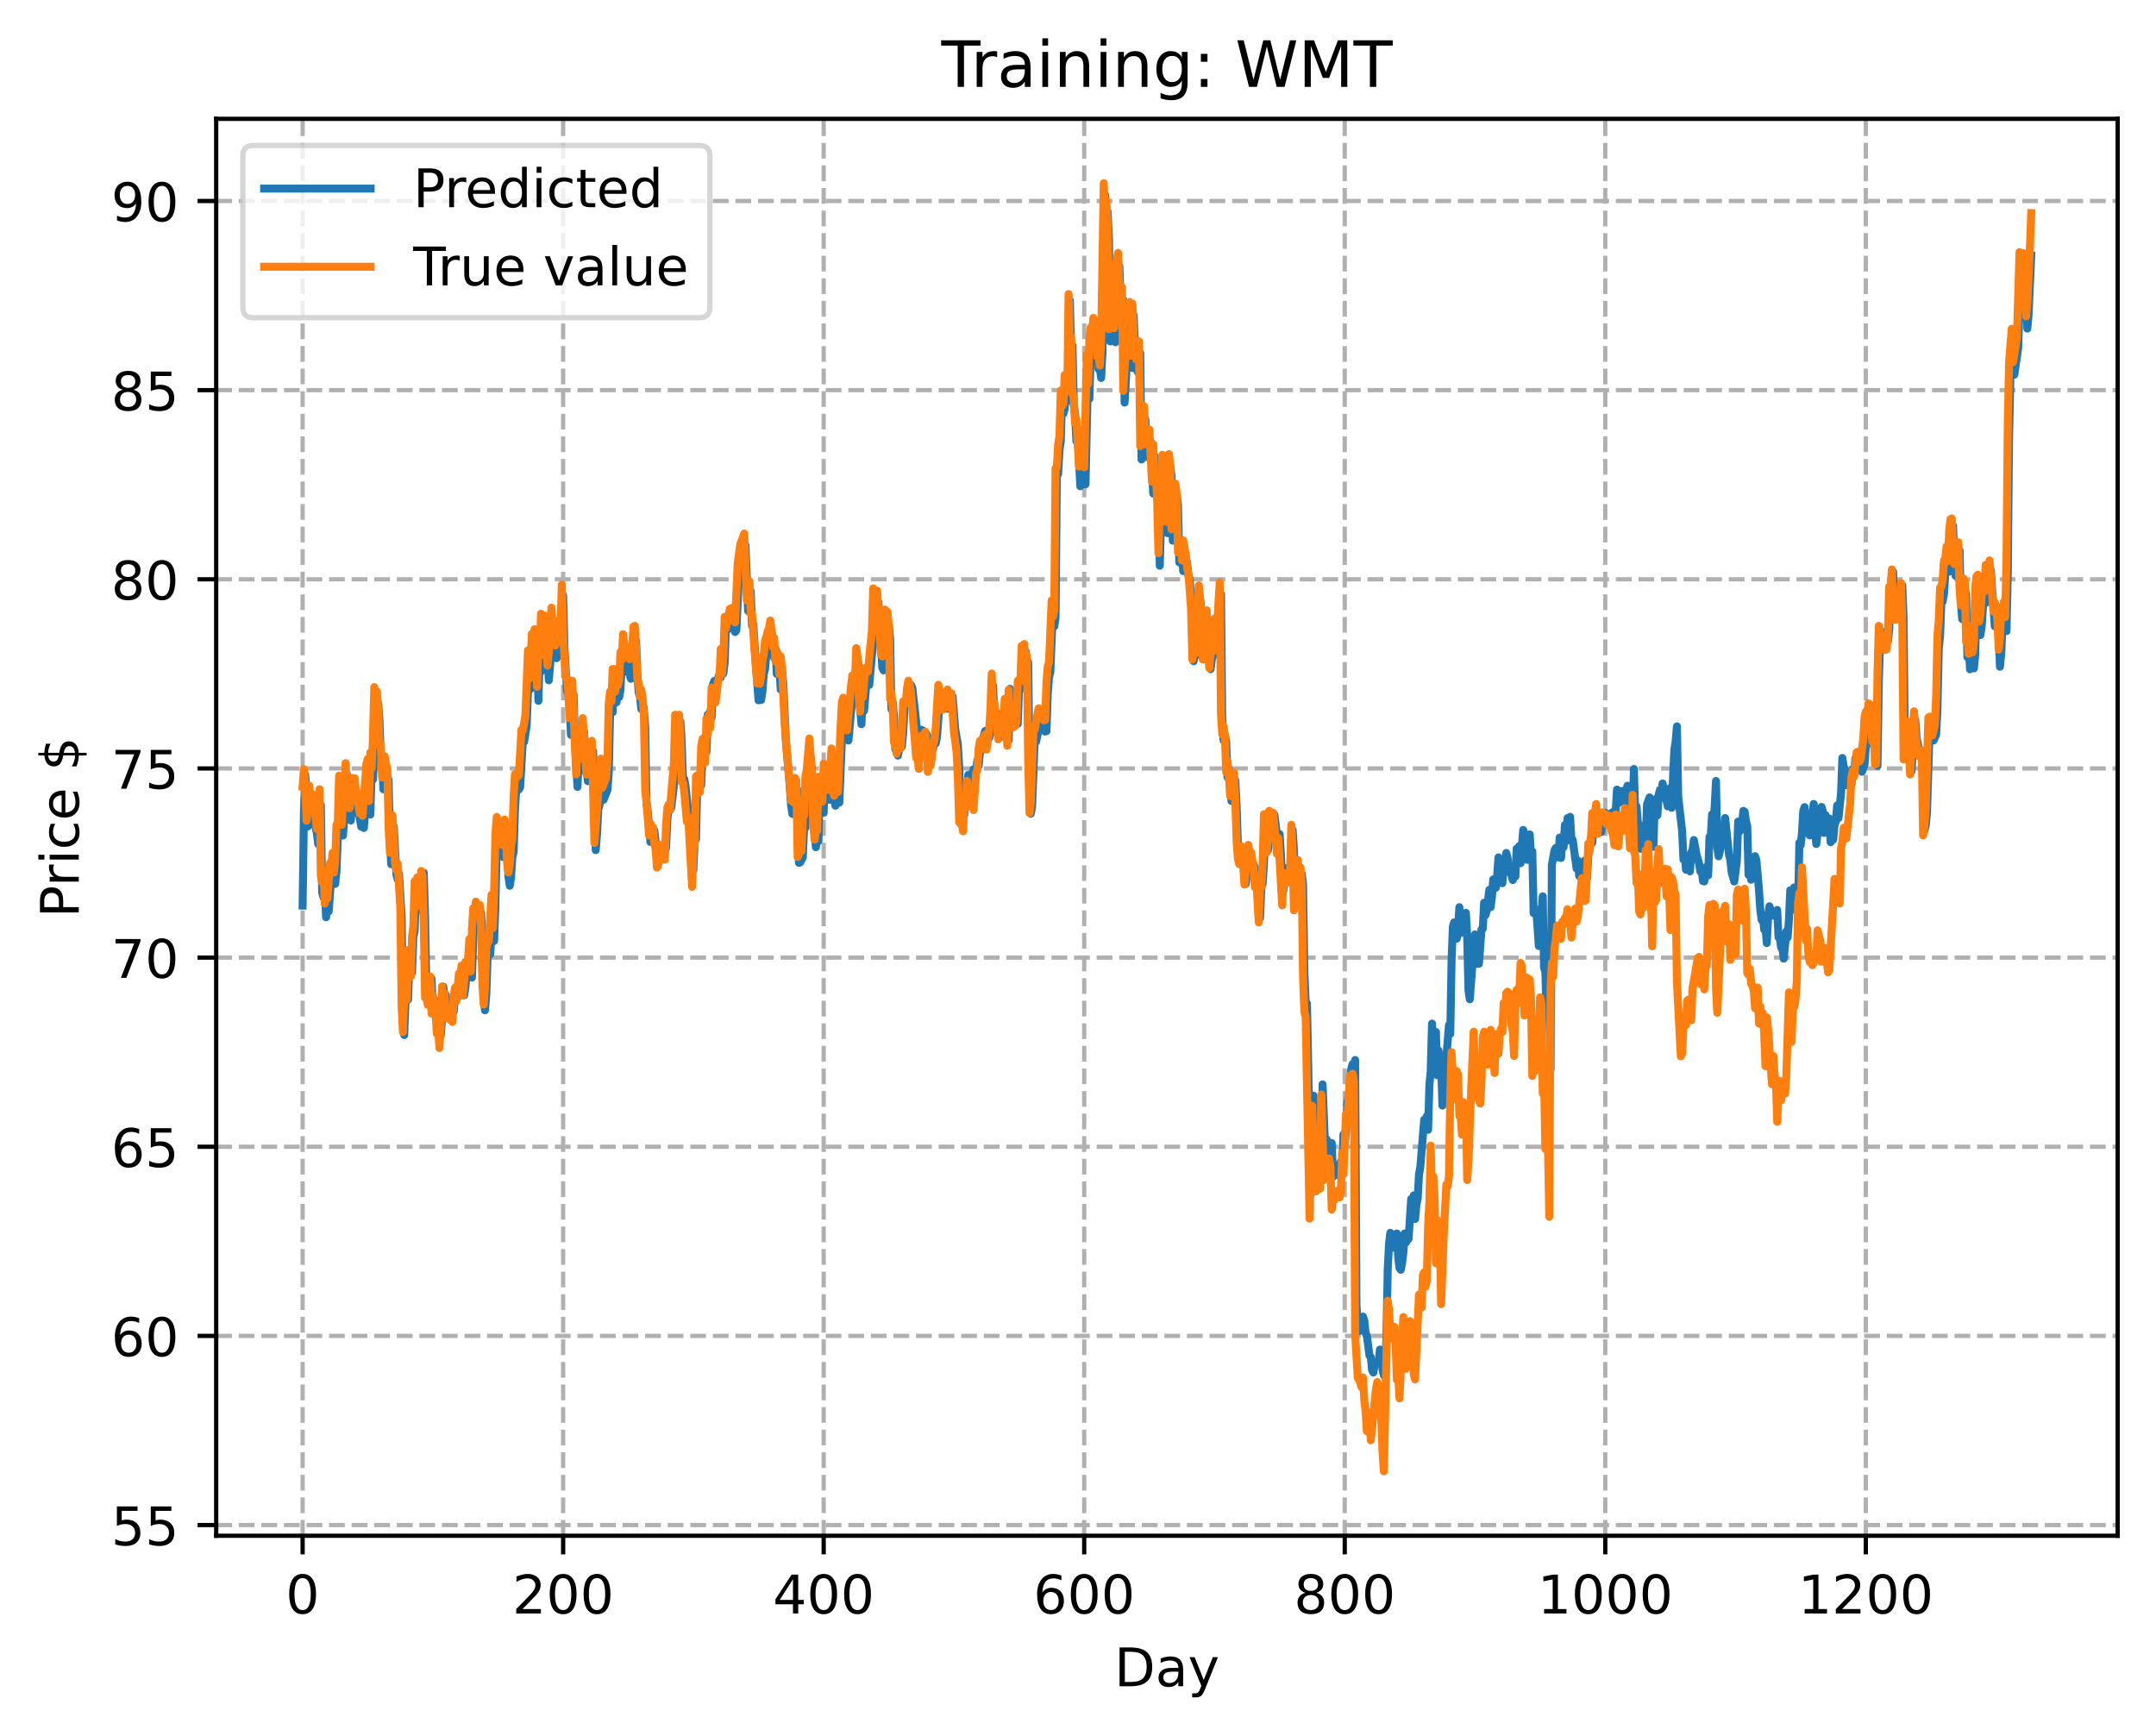<?xml version="1.0" encoding="utf-8" standalone="no"?>
<!DOCTYPE svg PUBLIC "-//W3C//DTD SVG 1.1//EN"
  "http://www.w3.org/Graphics/SVG/1.1/DTD/svg11.dtd">
<!-- Created with matplotlib (https://matplotlib.org/) -->
<svg height="325.986pt" version="1.1" viewBox="0 0 404.923 325.986" width="404.923pt" xmlns="http://www.w3.org/2000/svg" xmlns:xlink="http://www.w3.org/1999/xlink">
 <defs>
  <style type="text/css">
*{stroke-linecap:butt;stroke-linejoin:round;}
  </style>
 </defs>
 <g id="figure_1">
  <g id="patch_1">
   <path d="M 0 325.986 
L 404.923 325.986 
L 404.923 0 
L 0 0 
z
" style="fill:#ffffff;"/>
  </g>
  <g id="axes_1">
   <g id="patch_2">
    <path d="M 40.603 288.43 
L 397.723 288.43 
L 397.723 22.318 
L 40.603 22.318 
z
" style="fill:#ffffff;"/>
   </g>
   <g id="matplotlib.axis_1">
    <g id="xtick_1">
     <g id="line2d_1">
      <path clip-path="url(#pe75cc90e87)" d="M 56.836 288.43 
L 56.836 22.318 
" style="fill:none;stroke:#b0b0b0;stroke-dasharray:2.96,1.28;stroke-dashoffset:0;stroke-width:0.8;"/>
     </g>
     <g id="line2d_2">
      <defs>
       <path d="M 0 0 
L 0 3.5 
" id="ma0fb51f4f0" style="stroke:#000000;stroke-width:0.8;"/>
      </defs>
      <g>
       <use style="stroke:#000000;stroke-width:0.8;" x="56.836" xlink:href="#ma0fb51f4f0" y="288.43"/>
      </g>
     </g>
     <g id="text_1">
      <!-- 0 -->
      <defs>
       <path d="M 31.781 66.406 
Q 24.172 66.406 20.328 58.906 
Q 16.5 51.422 16.5 36.375 
Q 16.5 21.391 20.328 13.891 
Q 24.172 6.391 31.781 6.391 
Q 39.453 6.391 43.281 13.891 
Q 47.125 21.391 47.125 36.375 
Q 47.125 51.422 43.281 58.906 
Q 39.453 66.406 31.781 66.406 
z
M 31.781 74.219 
Q 44.047 74.219 50.516 64.516 
Q 56.984 54.828 56.984 36.375 
Q 56.984 17.969 50.516 8.266 
Q 44.047 -1.422 31.781 -1.422 
Q 19.531 -1.422 13.062 8.266 
Q 6.594 17.969 6.594 36.375 
Q 6.594 54.828 13.062 64.516 
Q 19.531 74.219 31.781 74.219 
z
" id="DejaVuSans-48"/>
      </defs>
      <g transform="translate(53.655 303.029)scale(0.1 -0.1)">
       <use xlink:href="#DejaVuSans-48"/>
      </g>
     </g>
    </g>
    <g id="xtick_2">
     <g id="line2d_3">
      <path clip-path="url(#pe75cc90e87)" d="M 105.766 288.43 
L 105.766 22.318 
" style="fill:none;stroke:#b0b0b0;stroke-dasharray:2.96,1.28;stroke-dashoffset:0;stroke-width:0.8;"/>
     </g>
     <g id="line2d_4">
      <g>
       <use style="stroke:#000000;stroke-width:0.8;" x="105.766" xlink:href="#ma0fb51f4f0" y="288.43"/>
      </g>
     </g>
     <g id="text_2">
      <!-- 200 -->
      <defs>
       <path d="M 19.188 8.297 
L 53.609 8.297 
L 53.609 0 
L 7.328 0 
L 7.328 8.297 
Q 12.938 14.109 22.625 23.891 
Q 32.328 33.688 34.812 36.531 
Q 39.547 41.844 41.422 45.531 
Q 43.312 49.219 43.312 52.781 
Q 43.312 58.594 39.234 62.25 
Q 35.156 65.922 28.609 65.922 
Q 23.969 65.922 18.812 64.312 
Q 13.672 62.703 7.812 59.422 
L 7.812 69.391 
Q 13.766 71.781 18.938 73 
Q 24.125 74.219 28.422 74.219 
Q 39.75 74.219 46.484 68.547 
Q 53.219 62.891 53.219 53.422 
Q 53.219 48.922 51.531 44.891 
Q 49.859 40.875 45.406 35.406 
Q 44.188 33.984 37.641 27.219 
Q 31.109 20.453 19.188 8.297 
z
" id="DejaVuSans-50"/>
      </defs>
      <g transform="translate(96.223 303.029)scale(0.1 -0.1)">
       <use xlink:href="#DejaVuSans-50"/>
       <use x="63.623" xlink:href="#DejaVuSans-48"/>
       <use x="127.246" xlink:href="#DejaVuSans-48"/>
      </g>
     </g>
    </g>
    <g id="xtick_3">
     <g id="line2d_5">
      <path clip-path="url(#pe75cc90e87)" d="M 154.697 288.43 
L 154.697 22.318 
" style="fill:none;stroke:#b0b0b0;stroke-dasharray:2.96,1.28;stroke-dashoffset:0;stroke-width:0.8;"/>
     </g>
     <g id="line2d_6">
      <g>
       <use style="stroke:#000000;stroke-width:0.8;" x="154.697" xlink:href="#ma0fb51f4f0" y="288.43"/>
      </g>
     </g>
     <g id="text_3">
      <!-- 400 -->
      <defs>
       <path d="M 37.797 64.312 
L 12.891 25.391 
L 37.797 25.391 
z
M 35.203 72.906 
L 47.609 72.906 
L 47.609 25.391 
L 58.016 25.391 
L 58.016 17.188 
L 47.609 17.188 
L 47.609 0 
L 37.797 0 
L 37.797 17.188 
L 4.891 17.188 
L 4.891 26.703 
z
" id="DejaVuSans-52"/>
      </defs>
      <g transform="translate(145.153 303.029)scale(0.1 -0.1)">
       <use xlink:href="#DejaVuSans-52"/>
       <use x="63.623" xlink:href="#DejaVuSans-48"/>
       <use x="127.246" xlink:href="#DejaVuSans-48"/>
      </g>
     </g>
    </g>
    <g id="xtick_4">
     <g id="line2d_7">
      <path clip-path="url(#pe75cc90e87)" d="M 203.628 288.43 
L 203.628 22.318 
" style="fill:none;stroke:#b0b0b0;stroke-dasharray:2.96,1.28;stroke-dashoffset:0;stroke-width:0.8;"/>
     </g>
     <g id="line2d_8">
      <g>
       <use style="stroke:#000000;stroke-width:0.8;" x="203.628" xlink:href="#ma0fb51f4f0" y="288.43"/>
      </g>
     </g>
     <g id="text_4">
      <!-- 600 -->
      <defs>
       <path d="M 33.016 40.375 
Q 26.375 40.375 22.484 35.828 
Q 18.609 31.297 18.609 23.391 
Q 18.609 15.531 22.484 10.953 
Q 26.375 6.391 33.016 6.391 
Q 39.656 6.391 43.531 10.953 
Q 47.406 15.531 47.406 23.391 
Q 47.406 31.297 43.531 35.828 
Q 39.656 40.375 33.016 40.375 
z
M 52.594 71.297 
L 52.594 62.312 
Q 48.875 64.062 45.094 64.984 
Q 41.312 65.922 37.594 65.922 
Q 27.828 65.922 22.672 59.328 
Q 17.531 52.734 16.797 39.406 
Q 19.672 43.656 24.016 45.922 
Q 28.375 48.188 33.594 48.188 
Q 44.578 48.188 50.953 41.516 
Q 57.328 34.859 57.328 23.391 
Q 57.328 12.156 50.688 5.359 
Q 44.047 -1.422 33.016 -1.422 
Q 20.359 -1.422 13.672 8.266 
Q 6.984 17.969 6.984 36.375 
Q 6.984 53.656 15.188 63.938 
Q 23.391 74.219 37.203 74.219 
Q 40.922 74.219 44.703 73.484 
Q 48.484 72.75 52.594 71.297 
z
" id="DejaVuSans-54"/>
      </defs>
      <g transform="translate(194.084 303.029)scale(0.1 -0.1)">
       <use xlink:href="#DejaVuSans-54"/>
       <use x="63.623" xlink:href="#DejaVuSans-48"/>
       <use x="127.246" xlink:href="#DejaVuSans-48"/>
      </g>
     </g>
    </g>
    <g id="xtick_5">
     <g id="line2d_9">
      <path clip-path="url(#pe75cc90e87)" d="M 252.558 288.43 
L 252.558 22.318 
" style="fill:none;stroke:#b0b0b0;stroke-dasharray:2.96,1.28;stroke-dashoffset:0;stroke-width:0.8;"/>
     </g>
     <g id="line2d_10">
      <g>
       <use style="stroke:#000000;stroke-width:0.8;" x="252.558" xlink:href="#ma0fb51f4f0" y="288.43"/>
      </g>
     </g>
     <g id="text_5">
      <!-- 800 -->
      <defs>
       <path d="M 31.781 34.625 
Q 24.75 34.625 20.719 30.859 
Q 16.703 27.094 16.703 20.516 
Q 16.703 13.922 20.719 10.156 
Q 24.75 6.391 31.781 6.391 
Q 38.812 6.391 42.859 10.172 
Q 46.922 13.969 46.922 20.516 
Q 46.922 27.094 42.891 30.859 
Q 38.875 34.625 31.781 34.625 
z
M 21.922 38.812 
Q 15.578 40.375 12.031 44.719 
Q 8.5 49.078 8.5 55.328 
Q 8.5 64.062 14.719 69.141 
Q 20.953 74.219 31.781 74.219 
Q 42.672 74.219 48.875 69.141 
Q 55.078 64.062 55.078 55.328 
Q 55.078 49.078 51.531 44.719 
Q 48 40.375 41.703 38.812 
Q 48.828 37.156 52.797 32.312 
Q 56.781 27.484 56.781 20.516 
Q 56.781 9.906 50.312 4.234 
Q 43.844 -1.422 31.781 -1.422 
Q 19.734 -1.422 13.25 4.234 
Q 6.781 9.906 6.781 20.516 
Q 6.781 27.484 10.781 32.312 
Q 14.797 37.156 21.922 38.812 
z
M 18.312 54.391 
Q 18.312 48.734 21.844 45.562 
Q 25.391 42.391 31.781 42.391 
Q 38.141 42.391 41.719 45.562 
Q 45.312 48.734 45.312 54.391 
Q 45.312 60.062 41.719 63.234 
Q 38.141 66.406 31.781 66.406 
Q 25.391 66.406 21.844 63.234 
Q 18.312 60.062 18.312 54.391 
z
" id="DejaVuSans-56"/>
      </defs>
      <g transform="translate(243.015 303.029)scale(0.1 -0.1)">
       <use xlink:href="#DejaVuSans-56"/>
       <use x="63.623" xlink:href="#DejaVuSans-48"/>
       <use x="127.246" xlink:href="#DejaVuSans-48"/>
      </g>
     </g>
    </g>
    <g id="xtick_6">
     <g id="line2d_11">
      <path clip-path="url(#pe75cc90e87)" d="M 301.489 288.43 
L 301.489 22.318 
" style="fill:none;stroke:#b0b0b0;stroke-dasharray:2.96,1.28;stroke-dashoffset:0;stroke-width:0.8;"/>
     </g>
     <g id="line2d_12">
      <g>
       <use style="stroke:#000000;stroke-width:0.8;" x="301.489" xlink:href="#ma0fb51f4f0" y="288.43"/>
      </g>
     </g>
     <g id="text_6">
      <!-- 1000 -->
      <defs>
       <path d="M 12.406 8.297 
L 28.516 8.297 
L 28.516 63.922 
L 10.984 60.406 
L 10.984 69.391 
L 28.422 72.906 
L 38.281 72.906 
L 38.281 8.297 
L 54.391 8.297 
L 54.391 0 
L 12.406 0 
z
" id="DejaVuSans-49"/>
      </defs>
      <g transform="translate(288.764 303.029)scale(0.1 -0.1)">
       <use xlink:href="#DejaVuSans-49"/>
       <use x="63.623" xlink:href="#DejaVuSans-48"/>
       <use x="127.246" xlink:href="#DejaVuSans-48"/>
       <use x="190.869" xlink:href="#DejaVuSans-48"/>
      </g>
     </g>
    </g>
    <g id="xtick_7">
     <g id="line2d_13">
      <path clip-path="url(#pe75cc90e87)" d="M 350.419 288.43 
L 350.419 22.318 
" style="fill:none;stroke:#b0b0b0;stroke-dasharray:2.96,1.28;stroke-dashoffset:0;stroke-width:0.8;"/>
     </g>
     <g id="line2d_14">
      <g>
       <use style="stroke:#000000;stroke-width:0.8;" x="350.419" xlink:href="#ma0fb51f4f0" y="288.43"/>
      </g>
     </g>
     <g id="text_7">
      <!-- 1200 -->
      <g transform="translate(337.694 303.029)scale(0.1 -0.1)">
       <use xlink:href="#DejaVuSans-49"/>
       <use x="63.623" xlink:href="#DejaVuSans-50"/>
       <use x="127.246" xlink:href="#DejaVuSans-48"/>
       <use x="190.869" xlink:href="#DejaVuSans-48"/>
      </g>
     </g>
    </g>
    <g id="text_8">
     <!-- Day -->
     <defs>
      <path d="M 19.672 64.797 
L 19.672 8.109 
L 31.594 8.109 
Q 46.688 8.109 53.688 14.938 
Q 60.688 21.781 60.688 36.531 
Q 60.688 51.172 53.688 57.984 
Q 46.688 64.797 31.594 64.797 
z
M 9.812 72.906 
L 30.078 72.906 
Q 51.266 72.906 61.172 64.094 
Q 71.094 55.281 71.094 36.531 
Q 71.094 17.672 61.125 8.828 
Q 51.172 0 30.078 0 
L 9.812 0 
z
" id="DejaVuSans-68"/>
      <path d="M 34.281 27.484 
Q 23.391 27.484 19.188 25 
Q 14.984 22.516 14.984 16.5 
Q 14.984 11.719 18.141 8.906 
Q 21.297 6.109 26.703 6.109 
Q 34.188 6.109 38.703 11.406 
Q 43.219 16.703 43.219 25.484 
L 43.219 27.484 
z
M 52.203 31.203 
L 52.203 0 
L 43.219 0 
L 43.219 8.297 
Q 40.141 3.328 35.547 0.953 
Q 30.953 -1.422 24.312 -1.422 
Q 15.922 -1.422 10.953 3.297 
Q 6 8.016 6 15.922 
Q 6 25.141 12.172 29.828 
Q 18.359 34.516 30.609 34.516 
L 43.219 34.516 
L 43.219 35.406 
Q 43.219 41.609 39.141 45 
Q 35.062 48.391 27.688 48.391 
Q 23 48.391 18.547 47.266 
Q 14.109 46.141 10.016 43.891 
L 10.016 52.203 
Q 14.938 54.109 19.578 55.047 
Q 24.219 56 28.609 56 
Q 40.484 56 46.344 49.844 
Q 52.203 43.703 52.203 31.203 
z
" id="DejaVuSans-97"/>
      <path d="M 32.172 -5.078 
Q 28.375 -14.844 24.75 -17.812 
Q 21.141 -20.797 15.094 -20.797 
L 7.906 -20.797 
L 7.906 -13.281 
L 13.188 -13.281 
Q 16.891 -13.281 18.938 -11.516 
Q 21 -9.766 23.484 -3.219 
L 25.094 0.875 
L 2.984 54.688 
L 12.5 54.688 
L 29.594 11.922 
L 46.688 54.688 
L 56.203 54.688 
z
" id="DejaVuSans-121"/>
     </defs>
     <g transform="translate(209.29 316.707)scale(0.1 -0.1)">
      <use xlink:href="#DejaVuSans-68"/>
      <use x="77.002" xlink:href="#DejaVuSans-97"/>
      <use x="138.281" xlink:href="#DejaVuSans-121"/>
     </g>
    </g>
   </g>
   <g id="matplotlib.axis_2">
    <g id="ytick_1">
     <g id="line2d_15">
      <path clip-path="url(#pe75cc90e87)" d="M 40.603 286.423 
L 397.723 286.423 
" style="fill:none;stroke:#b0b0b0;stroke-dasharray:2.96,1.28;stroke-dashoffset:0;stroke-width:0.8;"/>
     </g>
     <g id="line2d_16">
      <defs>
       <path d="M 0 0 
L -3.5 0 
" id="m1e89dc70f9" style="stroke:#000000;stroke-width:0.8;"/>
      </defs>
      <g>
       <use style="stroke:#000000;stroke-width:0.8;" x="40.603" xlink:href="#m1e89dc70f9" y="286.423"/>
      </g>
     </g>
     <g id="text_9">
      <!-- 55 -->
      <defs>
       <path d="M 10.797 72.906 
L 49.516 72.906 
L 49.516 64.594 
L 19.828 64.594 
L 19.828 46.734 
Q 21.969 47.469 24.109 47.828 
Q 26.266 48.188 28.422 48.188 
Q 40.625 48.188 47.75 41.5 
Q 54.891 34.812 54.891 23.391 
Q 54.891 11.625 47.562 5.094 
Q 40.234 -1.422 26.906 -1.422 
Q 22.312 -1.422 17.547 -0.641 
Q 12.797 0.141 7.719 1.703 
L 7.719 11.625 
Q 12.109 9.234 16.797 8.062 
Q 21.484 6.891 26.703 6.891 
Q 35.156 6.891 40.078 11.328 
Q 45.016 15.766 45.016 23.391 
Q 45.016 31 40.078 35.438 
Q 35.156 39.891 26.703 39.891 
Q 22.75 39.891 18.812 39.016 
Q 14.891 38.141 10.797 36.281 
z
" id="DejaVuSans-53"/>
      </defs>
      <g transform="translate(20.878 290.222)scale(0.1 -0.1)">
       <use xlink:href="#DejaVuSans-53"/>
       <use x="63.623" xlink:href="#DejaVuSans-53"/>
      </g>
     </g>
    </g>
    <g id="ytick_2">
     <g id="line2d_17">
      <path clip-path="url(#pe75cc90e87)" d="M 40.603 250.899 
L 397.723 250.899 
" style="fill:none;stroke:#b0b0b0;stroke-dasharray:2.96,1.28;stroke-dashoffset:0;stroke-width:0.8;"/>
     </g>
     <g id="line2d_18">
      <g>
       <use style="stroke:#000000;stroke-width:0.8;" x="40.603" xlink:href="#m1e89dc70f9" y="250.899"/>
      </g>
     </g>
     <g id="text_10">
      <!-- 60 -->
      <g transform="translate(20.878 254.698)scale(0.1 -0.1)">
       <use xlink:href="#DejaVuSans-54"/>
       <use x="63.623" xlink:href="#DejaVuSans-48"/>
      </g>
     </g>
    </g>
    <g id="ytick_3">
     <g id="line2d_19">
      <path clip-path="url(#pe75cc90e87)" d="M 40.603 215.375 
L 397.723 215.375 
" style="fill:none;stroke:#b0b0b0;stroke-dasharray:2.96,1.28;stroke-dashoffset:0;stroke-width:0.8;"/>
     </g>
     <g id="line2d_20">
      <g>
       <use style="stroke:#000000;stroke-width:0.8;" x="40.603" xlink:href="#m1e89dc70f9" y="215.375"/>
      </g>
     </g>
     <g id="text_11">
      <!-- 65 -->
      <g transform="translate(20.878 219.174)scale(0.1 -0.1)">
       <use xlink:href="#DejaVuSans-54"/>
       <use x="63.623" xlink:href="#DejaVuSans-53"/>
      </g>
     </g>
    </g>
    <g id="ytick_4">
     <g id="line2d_21">
      <path clip-path="url(#pe75cc90e87)" d="M 40.603 179.85 
L 397.723 179.85 
" style="fill:none;stroke:#b0b0b0;stroke-dasharray:2.96,1.28;stroke-dashoffset:0;stroke-width:0.8;"/>
     </g>
     <g id="line2d_22">
      <g>
       <use style="stroke:#000000;stroke-width:0.8;" x="40.603" xlink:href="#m1e89dc70f9" y="179.85"/>
      </g>
     </g>
     <g id="text_12">
      <!-- 70 -->
      <defs>
       <path d="M 8.203 72.906 
L 55.078 72.906 
L 55.078 68.703 
L 28.609 0 
L 18.312 0 
L 43.219 64.594 
L 8.203 64.594 
z
" id="DejaVuSans-55"/>
      </defs>
      <g transform="translate(20.878 183.65)scale(0.1 -0.1)">
       <use xlink:href="#DejaVuSans-55"/>
       <use x="63.623" xlink:href="#DejaVuSans-48"/>
      </g>
     </g>
    </g>
    <g id="ytick_5">
     <g id="line2d_23">
      <path clip-path="url(#pe75cc90e87)" d="M 40.603 144.326 
L 397.723 144.326 
" style="fill:none;stroke:#b0b0b0;stroke-dasharray:2.96,1.28;stroke-dashoffset:0;stroke-width:0.8;"/>
     </g>
     <g id="line2d_24">
      <g>
       <use style="stroke:#000000;stroke-width:0.8;" x="40.603" xlink:href="#m1e89dc70f9" y="144.326"/>
      </g>
     </g>
     <g id="text_13">
      <!-- 75 -->
      <g transform="translate(20.878 148.125)scale(0.1 -0.1)">
       <use xlink:href="#DejaVuSans-55"/>
       <use x="63.623" xlink:href="#DejaVuSans-53"/>
      </g>
     </g>
    </g>
    <g id="ytick_6">
     <g id="line2d_25">
      <path clip-path="url(#pe75cc90e87)" d="M 40.603 108.802 
L 397.723 108.802 
" style="fill:none;stroke:#b0b0b0;stroke-dasharray:2.96,1.28;stroke-dashoffset:0;stroke-width:0.8;"/>
     </g>
     <g id="line2d_26">
      <g>
       <use style="stroke:#000000;stroke-width:0.8;" x="40.603" xlink:href="#m1e89dc70f9" y="108.802"/>
      </g>
     </g>
     <g id="text_14">
      <!-- 80 -->
      <g transform="translate(20.878 112.601)scale(0.1 -0.1)">
       <use xlink:href="#DejaVuSans-56"/>
       <use x="63.623" xlink:href="#DejaVuSans-48"/>
      </g>
     </g>
    </g>
    <g id="ytick_7">
     <g id="line2d_27">
      <path clip-path="url(#pe75cc90e87)" d="M 40.603 73.278 
L 397.723 73.278 
" style="fill:none;stroke:#b0b0b0;stroke-dasharray:2.96,1.28;stroke-dashoffset:0;stroke-width:0.8;"/>
     </g>
     <g id="line2d_28">
      <g>
       <use style="stroke:#000000;stroke-width:0.8;" x="40.603" xlink:href="#m1e89dc70f9" y="73.278"/>
      </g>
     </g>
     <g id="text_15">
      <!-- 85 -->
      <g transform="translate(20.878 77.077)scale(0.1 -0.1)">
       <use xlink:href="#DejaVuSans-56"/>
       <use x="63.623" xlink:href="#DejaVuSans-53"/>
      </g>
     </g>
    </g>
    <g id="ytick_8">
     <g id="line2d_29">
      <path clip-path="url(#pe75cc90e87)" d="M 40.603 37.753 
L 397.723 37.753 
" style="fill:none;stroke:#b0b0b0;stroke-dasharray:2.96,1.28;stroke-dashoffset:0;stroke-width:0.8;"/>
     </g>
     <g id="line2d_30">
      <g>
       <use style="stroke:#000000;stroke-width:0.8;" x="40.603" xlink:href="#m1e89dc70f9" y="37.753"/>
      </g>
     </g>
     <g id="text_16">
      <!-- 90 -->
      <defs>
       <path d="M 10.984 1.516 
L 10.984 10.5 
Q 14.703 8.734 18.5 7.812 
Q 22.312 6.891 25.984 6.891 
Q 35.75 6.891 40.891 13.453 
Q 46.047 20.016 46.781 33.406 
Q 43.953 29.203 39.594 26.953 
Q 35.25 24.703 29.984 24.703 
Q 19.047 24.703 12.672 31.312 
Q 6.297 37.938 6.297 49.422 
Q 6.297 60.641 12.938 67.422 
Q 19.578 74.219 30.609 74.219 
Q 43.266 74.219 49.922 64.516 
Q 56.594 54.828 56.594 36.375 
Q 56.594 19.141 48.406 8.859 
Q 40.234 -1.422 26.422 -1.422 
Q 22.703 -1.422 18.891 -0.688 
Q 15.094 0.047 10.984 1.516 
z
M 30.609 32.422 
Q 37.25 32.422 41.125 36.953 
Q 45.016 41.5 45.016 49.422 
Q 45.016 57.281 41.125 61.844 
Q 37.25 66.406 30.609 66.406 
Q 23.969 66.406 20.094 61.844 
Q 16.219 57.281 16.219 49.422 
Q 16.219 41.5 20.094 36.953 
Q 23.969 32.422 30.609 32.422 
z
" id="DejaVuSans-57"/>
      </defs>
      <g transform="translate(20.878 41.553)scale(0.1 -0.1)">
       <use xlink:href="#DejaVuSans-57"/>
       <use x="63.623" xlink:href="#DejaVuSans-48"/>
      </g>
     </g>
    </g>
    <g id="text_17">
     <!-- Price $ -->
     <defs>
      <path d="M 19.672 64.797 
L 19.672 37.406 
L 32.078 37.406 
Q 38.969 37.406 42.719 40.969 
Q 46.484 44.531 46.484 51.125 
Q 46.484 57.672 42.719 61.234 
Q 38.969 64.797 32.078 64.797 
z
M 9.812 72.906 
L 32.078 72.906 
Q 44.344 72.906 50.609 67.359 
Q 56.891 61.812 56.891 51.125 
Q 56.891 40.328 50.609 34.812 
Q 44.344 29.297 32.078 29.297 
L 19.672 29.297 
L 19.672 0 
L 9.812 0 
z
" id="DejaVuSans-80"/>
      <path d="M 41.109 46.297 
Q 39.594 47.172 37.812 47.578 
Q 36.031 48 33.891 48 
Q 26.266 48 22.188 43.047 
Q 18.109 38.094 18.109 28.812 
L 18.109 0 
L 9.078 0 
L 9.078 54.688 
L 18.109 54.688 
L 18.109 46.188 
Q 20.953 51.172 25.484 53.578 
Q 30.031 56 36.531 56 
Q 37.453 56 38.578 55.875 
Q 39.703 55.766 41.062 55.516 
z
" id="DejaVuSans-114"/>
      <path d="M 9.422 54.688 
L 18.406 54.688 
L 18.406 0 
L 9.422 0 
z
M 9.422 75.984 
L 18.406 75.984 
L 18.406 64.594 
L 9.422 64.594 
z
" id="DejaVuSans-105"/>
      <path d="M 48.781 52.594 
L 48.781 44.188 
Q 44.969 46.297 41.141 47.344 
Q 37.312 48.391 33.406 48.391 
Q 24.656 48.391 19.812 42.844 
Q 14.984 37.312 14.984 27.297 
Q 14.984 17.281 19.812 11.734 
Q 24.656 6.203 33.406 6.203 
Q 37.312 6.203 41.141 7.25 
Q 44.969 8.297 48.781 10.406 
L 48.781 2.094 
Q 45.016 0.344 40.984 -0.531 
Q 36.969 -1.422 32.422 -1.422 
Q 20.062 -1.422 12.781 6.344 
Q 5.516 14.109 5.516 27.297 
Q 5.516 40.672 12.859 48.328 
Q 20.219 56 33.016 56 
Q 37.156 56 41.109 55.141 
Q 45.062 54.297 48.781 52.594 
z
" id="DejaVuSans-99"/>
      <path d="M 56.203 29.594 
L 56.203 25.203 
L 14.891 25.203 
Q 15.484 15.922 20.484 11.062 
Q 25.484 6.203 34.422 6.203 
Q 39.594 6.203 44.453 7.469 
Q 49.312 8.734 54.109 11.281 
L 54.109 2.781 
Q 49.266 0.734 44.188 -0.344 
Q 39.109 -1.422 33.891 -1.422 
Q 20.797 -1.422 13.156 6.188 
Q 5.516 13.812 5.516 26.812 
Q 5.516 40.234 12.766 48.109 
Q 20.016 56 32.328 56 
Q 43.359 56 49.781 48.891 
Q 56.203 41.797 56.203 29.594 
z
M 47.219 32.234 
Q 47.125 39.594 43.094 43.984 
Q 39.062 48.391 32.422 48.391 
Q 24.906 48.391 20.391 44.141 
Q 15.875 39.891 15.188 32.172 
z
" id="DejaVuSans-101"/>
      <path id="DejaVuSans-32"/>
      <path d="M 33.797 -14.703 
L 28.906 -14.703 
L 28.859 0 
Q 23.734 0.094 18.609 1.188 
Q 13.484 2.297 8.297 4.5 
L 8.297 13.281 
Q 13.281 10.156 18.375 8.562 
Q 23.484 6.984 28.906 6.938 
L 28.906 29.203 
Q 18.109 30.953 13.203 35.156 
Q 8.297 39.359 8.297 46.688 
Q 8.297 54.641 13.625 59.219 
Q 18.953 63.812 28.906 64.5 
L 28.906 75.984 
L 33.797 75.984 
L 33.797 64.656 
Q 38.328 64.453 42.578 63.688 
Q 46.828 62.938 50.875 61.625 
L 50.875 53.078 
Q 46.828 55.125 42.547 56.25 
Q 38.281 57.375 33.797 57.562 
L 33.797 36.719 
Q 44.875 35.016 50.094 30.609 
Q 55.328 26.219 55.328 18.609 
Q 55.328 10.359 49.781 5.594 
Q 44.234 0.828 33.797 0.094 
z
M 28.906 37.594 
L 28.906 57.625 
Q 23.25 56.984 20.266 54.391 
Q 17.281 51.812 17.281 47.516 
Q 17.281 43.312 20.031 40.969 
Q 22.797 38.625 28.906 37.594 
z
M 33.797 28.219 
L 33.797 7.078 
Q 39.984 7.906 43.141 10.594 
Q 46.297 13.281 46.297 17.672 
Q 46.297 21.969 43.281 24.5 
Q 40.281 27.047 33.797 28.219 
z
" id="DejaVuSans-36"/>
     </defs>
     <g transform="translate(14.798 172.342)rotate(-90)scale(0.1 -0.1)">
      <use xlink:href="#DejaVuSans-80"/>
      <use x="58.553" xlink:href="#DejaVuSans-114"/>
      <use x="99.666" xlink:href="#DejaVuSans-105"/>
      <use x="127.449" xlink:href="#DejaVuSans-99"/>
      <use x="182.43" xlink:href="#DejaVuSans-101"/>
      <use x="243.953" xlink:href="#DejaVuSans-32"/>
      <use x="275.74" xlink:href="#DejaVuSans-36"/>
     </g>
    </g>
   </g>
   <g id="line2d_31">
    <path clip-path="url(#pe75cc90e87)" d="M 56.836 170.079 
L 57.081 152.752 
L 57.325 145.521 
L 57.57 149.464 
L 57.814 155.225 
L 58.304 149.382 
L 58.793 154.046 
L 59.038 152.022 
L 59.282 155.397 
L 59.527 156.577 
L 59.772 158.541 
L 60.261 151.226 
L 60.506 167.613 
L 60.75 168.519 
L 60.995 166.328 
L 61.24 172.272 
L 61.484 169.922 
L 61.729 171.172 
L 62.218 164.685 
L 62.463 165.087 
L 62.708 162.632 
L 62.952 166 
L 63.197 163.637 
L 63.441 157.243 
L 63.686 157.074 
L 63.931 148.204 
L 64.175 154.993 
L 64.42 156.928 
L 64.665 153.115 
L 64.909 153.011 
L 65.154 145.428 
L 65.643 153.683 
L 65.888 154.1 
L 66.377 148.264 
L 66.622 150.672 
L 66.867 148.482 
L 67.111 152.028 
L 67.356 152.501 
L 67.845 155.27 
L 68.09 153.366 
L 68.335 155.499 
L 69.069 146.079 
L 69.313 145.438 
L 69.558 152.98 
L 69.802 143.885 
L 70.047 146.409 
L 70.292 140.806 
L 70.536 131.31 
L 70.781 132.883 
L 71.026 132.071 
L 71.27 135.352 
L 71.515 142.002 
L 71.76 141.845 
L 72.004 148.238 
L 72.249 147.807 
L 72.494 144.265 
L 72.738 145.87 
L 72.983 146.418 
L 73.228 157.521 
L 73.472 162.311 
L 73.717 159.654 
L 73.962 155.27 
L 74.451 164.256 
L 74.696 165.199 
L 74.94 164.099 
L 75.429 171.871 
L 75.674 189.909 
L 75.919 194.391 
L 76.163 187.724 
L 76.408 187.408 
L 76.653 187.75 
L 76.897 179.078 
L 77.142 180.424 
L 77.387 182.674 
L 77.631 175.977 
L 77.876 174.798 
L 78.121 167.287 
L 78.365 171.134 
L 78.61 166.48 
L 78.855 168.522 
L 79.099 168.005 
L 79.344 163.966 
L 79.589 163.92 
L 79.833 172.238 
L 80.078 185.43 
L 80.323 185.773 
L 80.567 186.984 
L 81.056 183.831 
L 81.301 189.947 
L 81.546 187.667 
L 81.79 188.936 
L 82.035 188.582 
L 82.28 191.769 
L 82.524 191.483 
L 82.769 194.535 
L 83.014 191.512 
L 83.258 185.323 
L 83.503 187.477 
L 83.748 186.893 
L 83.992 190.267 
L 84.237 190.111 
L 84.482 188.954 
L 84.726 189.552 
L 84.971 188.815 
L 85.216 190.007 
L 85.46 186.506 
L 85.705 185.763 
L 85.95 187.348 
L 86.194 186.059 
L 86.439 184.063 
L 86.684 183.599 
L 86.928 182.478 
L 87.173 186.918 
L 87.417 185.398 
L 87.662 182.093 
L 87.907 182.238 
L 88.151 181.636 
L 88.396 178.213 
L 88.641 183.595 
L 88.885 176.12 
L 89.13 172.572 
L 89.375 172.574 
L 89.619 171.244 
L 89.864 171.325 
L 90.109 171.709 
L 90.353 171.451 
L 90.598 175.332 
L 90.843 186.02 
L 91.087 189.751 
L 91.332 186.825 
L 91.577 179.595 
L 91.821 179.068 
L 92.066 179.234 
L 92.555 171.052 
L 92.8 176.709 
L 93.044 169.957 
L 93.289 159.142 
L 93.534 155.853 
L 93.778 158.004 
L 94.023 158.256 
L 94.268 160.407 
L 94.512 160.972 
L 94.757 156.582 
L 95.002 156.142 
L 95.246 159.475 
L 95.491 164.613 
L 95.736 166.357 
L 95.98 164.801 
L 96.225 160.912 
L 96.47 160.073 
L 96.714 152.078 
L 96.959 148.126 
L 97.204 148.431 
L 97.448 148.267 
L 97.693 147.857 
L 98.182 139.276 
L 98.427 139.347 
L 98.916 136.314 
L 99.405 123.776 
L 99.65 129.388 
L 99.895 126.113 
L 100.139 120.522 
L 100.384 121.646 
L 100.629 119.827 
L 100.873 121.635 
L 101.118 131.625 
L 101.363 123.275 
L 101.607 126.128 
L 101.852 117.725 
L 102.097 125.779 
L 102.586 117.934 
L 103.075 127.772 
L 103.565 122.018 
L 103.809 116.338 
L 104.054 119.58 
L 104.299 119.315 
L 104.543 123.613 
L 104.788 122.334 
L 105.032 118.763 
L 105.277 121.771 
L 105.522 119.574 
L 105.766 111.817 
L 106.011 121.726 
L 106.5 129.834 
L 106.745 130.144 
L 106.99 132.908 
L 107.234 138.004 
L 107.479 130.7 
L 107.724 130.477 
L 107.968 138.43 
L 108.458 147.789 
L 108.702 141.683 
L 108.947 139.977 
L 109.192 144.715 
L 109.436 142.215 
L 109.681 137.421 
L 110.17 144.199 
L 110.415 146.719 
L 110.66 145.916 
L 110.904 146.498 
L 111.149 146.352 
L 111.393 141.118 
L 111.883 159.665 
L 112.127 156.614 
L 112.372 151.941 
L 112.617 151.084 
L 112.861 146.841 
L 113.106 145.253 
L 113.351 150.211 
L 114.085 148.38 
L 114.329 145.139 
L 114.574 134.383 
L 114.819 131.963 
L 115.063 133.757 
L 115.308 127.435 
L 115.553 127.311 
L 115.797 131.895 
L 116.042 129.215 
L 116.287 130.934 
L 116.531 129.625 
L 116.776 124.198 
L 117.02 126.262 
L 117.265 121.037 
L 117.754 125.729 
L 118.244 126.547 
L 118.488 127.486 
L 118.733 126.581 
L 118.978 124.273 
L 119.222 120.473 
L 119.467 120.374 
L 119.712 126.84 
L 119.956 130.092 
L 120.201 130.774 
L 120.446 133.181 
L 120.69 131.834 
L 120.935 133.399 
L 121.18 136.614 
L 121.424 150.613 
L 121.669 152.526 
L 122.158 158.128 
L 122.403 156.007 
L 122.648 156.278 
L 122.892 155.973 
L 123.137 158.211 
L 123.381 158.633 
L 123.626 161.198 
L 123.871 161.708 
L 124.115 158.783 
L 124.36 160.117 
L 124.605 159.756 
L 124.849 159.994 
L 125.094 159.268 
L 125.339 153.935 
L 125.583 151.66 
L 125.828 152.158 
L 126.073 151.689 
L 126.807 145.584 
L 127.051 137.184 
L 127.296 137.193 
L 127.541 138.827 
L 127.785 135.534 
L 128.03 139.249 
L 128.275 146.559 
L 128.519 146.338 
L 128.764 147.783 
L 129.253 152.372 
L 129.498 152.307 
L 130.232 163.404 
L 130.476 157.231 
L 130.721 157.646 
L 130.966 146.339 
L 131.21 147.378 
L 131.455 146.818 
L 131.7 147.497 
L 131.944 139.893 
L 132.189 139.348 
L 132.434 138.384 
L 132.678 141.244 
L 132.923 134.219 
L 133.168 135.812 
L 133.412 133.54 
L 133.657 134.705 
L 133.902 128.571 
L 134.146 127.902 
L 134.636 128.297 
L 135.125 126.56 
L 135.369 127.234 
L 135.614 123.173 
L 135.859 126.487 
L 136.103 124.434 
L 136.348 117.565 
L 136.593 118.321 
L 136.837 117.979 
L 137.327 116.714 
L 137.571 117.135 
L 137.816 117.199 
L 138.061 118.697 
L 138.305 118.335 
L 138.795 107.803 
L 139.284 104.533 
L 139.773 103.244 
L 140.018 102.422 
L 140.507 114.742 
L 140.752 111.198 
L 140.996 111.011 
L 141.241 117.551 
L 141.486 117.263 
L 141.975 125.08 
L 142.464 131.53 
L 142.709 126.246 
L 142.954 131.47 
L 143.198 129.808 
L 143.443 126.578 
L 143.688 125.622 
L 143.932 122.973 
L 144.177 122.394 
L 144.422 121.178 
L 144.666 120.613 
L 144.911 118.869 
L 145.156 120.55 
L 145.4 123.561 
L 145.645 121.824 
L 145.89 126.555 
L 146.134 124.522 
L 146.379 125.324 
L 146.624 129.519 
L 146.868 125.885 
L 147.113 128.39 
L 147.602 139.138 
L 148.336 147.716 
L 148.581 151.302 
L 148.825 152.87 
L 149.07 148.956 
L 149.315 152.731 
L 149.559 148.368 
L 149.804 148.387 
L 150.049 162.056 
L 150.293 161.962 
L 150.783 161.029 
L 151.027 155.093 
L 151.272 155.461 
L 151.517 148.568 
L 151.761 147.824 
L 152.251 142.281 
L 152.74 147.246 
L 152.984 156.364 
L 153.229 159.113 
L 153.474 157.866 
L 153.718 157.989 
L 153.963 148.084 
L 154.208 149.62 
L 154.452 148.735 
L 154.697 152.653 
L 154.942 145.553 
L 155.186 147.732 
L 155.431 147.251 
L 155.676 149.271 
L 155.92 150.225 
L 156.41 142.582 
L 156.899 151.321 
L 157.144 148.6 
L 157.388 148.04 
L 157.633 150.747 
L 158.122 138.766 
L 158.367 134.214 
L 158.612 133.529 
L 158.856 137.824 
L 159.101 138.18 
L 159.345 139.066 
L 160.079 130.977 
L 160.324 129.082 
L 160.569 130.202 
L 160.813 130.076 
L 161.058 123.836 
L 161.303 125.396 
L 161.547 133.07 
L 161.792 136.011 
L 162.037 129.688 
L 162.281 133.479 
L 162.771 127.732 
L 163.015 128.389 
L 163.26 128.625 
L 163.749 123.088 
L 163.994 120.931 
L 164.239 112.888 
L 164.483 113.505 
L 164.728 113.073 
L 164.972 113.128 
L 165.706 125.409 
L 165.951 125.907 
L 166.44 116.871 
L 166.685 117.426 
L 166.93 117.347 
L 167.174 119.933 
L 167.419 133.2 
L 167.664 131.947 
L 167.908 134.517 
L 168.153 140.743 
L 168.398 140.51 
L 168.642 141.908 
L 168.887 140.749 
L 169.132 140.339 
L 169.376 140.233 
L 169.621 137.762 
L 169.866 132.853 
L 170.355 131.65 
L 170.6 129.553 
L 170.844 128.882 
L 171.089 128.65 
L 171.333 129.137 
L 171.823 133.313 
L 172.312 137.897 
L 172.557 138.859 
L 172.801 140.33 
L 173.046 137.069 
L 173.535 137.327 
L 173.78 138.14 
L 174.025 137.856 
L 174.269 138.579 
L 174.514 142.102 
L 174.759 140.451 
L 175.248 140.689 
L 175.493 139.343 
L 175.737 139.624 
L 175.982 138.412 
L 176.471 131.789 
L 176.716 131.165 
L 176.96 131.676 
L 177.205 132.669 
L 177.45 131.639 
L 177.694 132.029 
L 177.939 133.118 
L 178.184 130.609 
L 178.428 132.134 
L 178.673 132.576 
L 178.918 130.823 
L 179.407 137.011 
L 179.896 139.783 
L 180.141 143.91 
L 180.386 151.812 
L 180.63 151.396 
L 180.875 152.472 
L 181.12 153.041 
L 181.364 148.49 
L 181.609 149.087 
L 181.854 145.534 
L 182.098 146.117 
L 182.588 145.434 
L 182.832 144.508 
L 183.077 146.146 
L 183.566 142.787 
L 183.811 143.867 
L 184.055 141.102 
L 184.3 140.971 
L 184.545 138.878 
L 185.034 137.282 
L 185.279 137.765 
L 185.523 138.808 
L 185.768 138.635 
L 186.013 137.645 
L 186.257 134.674 
L 186.502 128.734 
L 186.747 134.167 
L 186.991 133.697 
L 187.236 133.907 
L 187.725 137.704 
L 187.97 138.4 
L 188.215 135.372 
L 188.459 135.385 
L 188.704 135.055 
L 188.948 131.503 
L 189.193 134.494 
L 189.438 139.013 
L 189.682 129.372 
L 189.927 135.402 
L 190.172 133.799 
L 190.416 135.879 
L 190.661 134.148 
L 190.906 135.687 
L 191.15 135.949 
L 191.395 128.906 
L 191.64 129.481 
L 191.884 128.842 
L 192.129 122.987 
L 192.374 124.583 
L 192.618 122.331 
L 192.863 126.614 
L 193.108 124.414 
L 193.352 143.438 
L 193.597 152.815 
L 193.842 151.539 
L 194.331 138.905 
L 194.575 139.338 
L 195.309 135.991 
L 195.554 137.014 
L 195.799 136.826 
L 196.043 136.359 
L 196.288 137.392 
L 196.533 137.336 
L 196.777 130.314 
L 197.022 127.11 
L 197.267 126.24 
L 197.756 114.387 
L 198.001 117.65 
L 198.245 116.01 
L 198.49 89.32 
L 198.735 89.025 
L 198.979 84.556 
L 199.224 82.854 
L 199.469 74.187 
L 199.713 77.679 
L 199.958 76.81 
L 200.203 71.391 
L 200.447 75.341 
L 200.692 74.733 
L 200.936 56.415 
L 201.181 66.593 
L 201.426 64.861 
L 201.67 76.039 
L 201.915 77.796 
L 202.16 82.882 
L 202.404 81.573 
L 202.894 91.323 
L 203.138 84.687 
L 203.383 85.178 
L 203.628 83.744 
L 203.872 90.95 
L 204.362 69.243 
L 204.606 74.898 
L 204.851 65.997 
L 205.096 63.934 
L 205.34 65.566 
L 205.585 62.009 
L 205.83 63.927 
L 206.074 62.764 
L 206.319 69.306 
L 206.563 69.08 
L 206.808 70.981 
L 207.053 66.197 
L 207.542 36.611 
L 207.787 44.688 
L 208.031 39.763 
L 208.276 44.902 
L 208.521 64.117 
L 208.765 58.578 
L 209.01 63.105 
L 209.499 64.271 
L 209.744 52.297 
L 209.989 50.707 
L 210.233 49.966 
L 210.723 62.703 
L 210.967 56.27 
L 211.212 75.607 
L 211.701 67.097 
L 212.191 59.59 
L 212.435 59.264 
L 212.68 69.118 
L 212.924 59.21 
L 213.169 65.879 
L 213.414 69.075 
L 213.658 69.832 
L 213.903 68.751 
L 214.148 66.309 
L 214.392 86.294 
L 214.637 80.616 
L 214.882 78.434 
L 215.126 78.787 
L 215.371 85.815 
L 215.86 83.072 
L 216.105 82.883 
L 216.594 92.701 
L 216.839 85.618 
L 217.084 92.665 
L 217.328 90.536 
L 217.573 96.421 
L 217.818 106.246 
L 218.062 97.582 
L 218.307 97.536 
L 218.551 87.757 
L 218.796 92.591 
L 219.041 93.049 
L 219.285 100.135 
L 219.53 87.925 
L 219.775 87.422 
L 220.019 89.358 
L 220.264 101.544 
L 220.509 97.539 
L 220.753 101.279 
L 220.998 92.979 
L 221.243 94.863 
L 221.487 105.626 
L 221.732 105.606 
L 221.977 103.868 
L 222.221 107.252 
L 222.466 103.675 
L 222.955 105.801 
L 223.2 108.111 
L 223.445 108.884 
L 223.934 114.856 
L 224.179 124.181 
L 224.423 122.713 
L 224.668 123.086 
L 224.912 120.991 
L 225.402 112.457 
L 225.646 114.929 
L 225.891 115.823 
L 226.136 123.502 
L 226.38 123.072 
L 226.87 116.387 
L 227.114 123.036 
L 227.359 125.679 
L 227.604 123.772 
L 227.848 120.693 
L 228.093 123.035 
L 228.338 117.689 
L 228.582 122.595 
L 229.316 111.602 
L 229.561 135.804 
L 229.806 139.061 
L 230.05 138.055 
L 230.295 139.369 
L 230.539 145.973 
L 230.784 144.362 
L 231.029 146.553 
L 231.273 150.424 
L 231.518 147.559 
L 231.763 148.646 
L 232.007 146.565 
L 232.252 151.432 
L 232.497 158.784 
L 232.741 161.516 
L 232.986 162.02 
L 233.231 159.318 
L 233.475 159.819 
L 233.965 166.007 
L 234.454 161.674 
L 234.699 160.658 
L 234.943 161.504 
L 235.433 162.392 
L 235.677 163.008 
L 235.922 166.074 
L 236.167 165.051 
L 236.656 172.419 
L 236.9 166.544 
L 237.145 165.997 
L 237.39 162.223 
L 237.634 153.987 
L 237.879 158.462 
L 238.124 159.703 
L 238.368 158.139 
L 238.613 153.33 
L 238.858 153.16 
L 239.102 153.442 
L 239.347 153.051 
L 239.836 156.737 
L 240.081 158.661 
L 240.326 156.657 
L 240.57 160.468 
L 240.815 166.515 
L 241.06 167.192 
L 241.304 163.223 
L 241.549 163.327 
L 241.794 162.988 
L 242.038 163.336 
L 242.283 163.182 
L 242.527 163.653 
L 242.772 155.857 
L 243.017 159.609 
L 243.261 169.305 
L 243.506 168.886 
L 243.751 166.476 
L 243.995 162.812 
L 244.24 164.872 
L 244.485 164.09 
L 244.729 166.058 
L 244.974 182.458 
L 245.219 188.144 
L 245.463 188.451 
L 246.197 224.311 
L 246.687 205.78 
L 246.931 213.097 
L 247.176 213.582 
L 247.421 218.675 
L 247.91 214.127 
L 248.155 219.496 
L 248.399 203.659 
L 248.888 215.998 
L 249.133 213.973 
L 249.378 214.465 
L 249.622 216.264 
L 249.867 215.056 
L 250.112 214.682 
L 250.356 221.037 
L 250.601 220.212 
L 250.846 218.831 
L 251.09 220.07 
L 251.335 220.723 
L 251.58 219.028 
L 251.824 218.149 
L 252.069 219.239 
L 252.314 213.066 
L 252.558 215.014 
L 252.803 212.111 
L 253.048 207.07 
L 253.292 206.185 
L 253.782 200.736 
L 254.026 199.861 
L 254.271 200.003 
L 254.515 199.082 
L 254.76 245.099 
L 255.005 248.449 
L 255.249 250.015 
L 255.739 248.004 
L 255.983 247.274 
L 256.228 247.981 
L 256.473 250.379 
L 256.717 250.876 
L 257.207 254.585 
L 257.451 254.885 
L 257.696 257.34 
L 257.941 257.779 
L 258.185 256.085 
L 258.43 256.095 
L 258.675 255.903 
L 258.919 255.892 
L 259.164 253.474 
L 259.409 254.109 
L 259.653 257.244 
L 259.898 258.293 
L 260.143 258.577 
L 260.387 250.944 
L 260.632 238.357 
L 260.876 233.525 
L 261.121 231.544 
L 261.61 234.315 
L 261.855 232.494 
L 262.1 233.407 
L 262.344 231.677 
L 262.589 235.956 
L 262.834 238.143 
L 263.078 238.48 
L 263.323 237.286 
L 263.568 235.246 
L 263.812 231.66 
L 264.057 233.358 
L 264.302 232.862 
L 264.546 232.699 
L 265.036 225.182 
L 265.28 225.576 
L 265.525 224.505 
L 265.77 228.95 
L 266.014 226.327 
L 266.259 225.1 
L 266.503 220.563 
L 266.748 219.206 
L 267.482 210.282 
L 267.727 211.845 
L 267.971 209.647 
L 268.216 212.19 
L 268.461 203.691 
L 268.705 201.139 
L 268.95 192.246 
L 269.195 197.265 
L 269.684 193.817 
L 269.929 201.944 
L 270.173 197.306 
L 270.418 200.319 
L 270.663 200.053 
L 270.907 207.641 
L 272.131 192.539 
L 272.375 194.167 
L 272.62 180.502 
L 272.864 174.051 
L 273.109 173.235 
L 273.354 173.734 
L 273.598 176.291 
L 273.843 174.276 
L 274.088 170.385 
L 274.332 175.247 
L 274.577 172.601 
L 274.822 173.534 
L 275.066 173.114 
L 275.311 171.455 
L 275.556 175.908 
L 275.8 186.026 
L 276.045 187.671 
L 276.534 181.254 
L 276.779 179.559 
L 277.024 175.494 
L 277.268 181.026 
L 277.513 178.277 
L 277.758 181.013 
L 278.247 174.571 
L 278.491 174.405 
L 278.736 169.545 
L 278.981 171.874 
L 279.225 171.117 
L 279.715 167.122 
L 279.959 170.373 
L 280.204 168.456 
L 280.449 165.151 
L 280.693 166.231 
L 280.938 166.729 
L 281.183 164.429 
L 281.427 161.029 
L 281.672 161.58 
L 281.917 162.97 
L 282.161 165.875 
L 282.406 162.767 
L 282.651 162.478 
L 282.895 160.192 
L 283.14 161.077 
L 283.385 163.78 
L 283.629 162.662 
L 283.874 164.388 
L 284.118 165.28 
L 284.363 163.26 
L 284.608 164.606 
L 284.852 159.379 
L 285.097 160.306 
L 285.342 158.888 
L 285.586 162.112 
L 286.076 155.868 
L 286.32 156.749 
L 286.565 158.634 
L 286.81 161.486 
L 287.299 156.714 
L 287.544 160.829 
L 287.788 159.897 
L 288.033 171.499 
L 288.278 170.996 
L 288.522 170.805 
L 289.012 177.676 
L 289.256 173.74 
L 289.501 171.876 
L 289.746 168.343 
L 289.99 181.733 
L 290.235 182.465 
L 290.479 191.147 
L 290.724 188.018 
L 290.969 189.928 
L 291.213 200.87 
L 291.458 162.444 
L 291.947 159.711 
L 292.192 159.263 
L 292.437 160.516 
L 292.681 161.033 
L 292.926 157.299 
L 293.171 161.134 
L 293.415 158.178 
L 293.66 159.097 
L 293.905 154.943 
L 294.149 157.984 
L 294.394 153.653 
L 294.639 156.357 
L 294.883 153.411 
L 295.128 157.621 
L 295.373 157.766 
L 296.106 163.136 
L 296.351 161.656 
L 296.596 164.526 
L 296.84 164.322 
L 297.085 164.89 
L 297.33 164.79 
L 297.574 161.667 
L 297.819 161.763 
L 298.064 164.887 
L 298.308 160.482 
L 298.798 157.417 
L 299.042 158.293 
L 299.287 155.234 
L 299.532 154.065 
L 299.776 154.442 
L 300.021 154.066 
L 300.266 156.452 
L 300.51 155.94 
L 300.755 156.243 
L 301 153.499 
L 301.244 154.283 
L 301.489 152.644 
L 301.734 153.866 
L 301.978 153.095 
L 302.223 155.006 
L 302.467 154.8 
L 302.712 152.644 
L 302.957 153.697 
L 303.201 152.287 
L 303.446 152.292 
L 303.691 148.3 
L 303.935 150.829 
L 304.18 150.705 
L 304.425 150.185 
L 304.669 148.551 
L 305.159 150.446 
L 305.648 147.573 
L 306.627 152.722 
L 306.871 144.425 
L 307.116 152.651 
L 307.361 151.469 
L 307.605 154.442 
L 307.85 154.893 
L 308.094 159.418 
L 308.339 158.067 
L 308.584 158.912 
L 308.828 156.781 
L 309.073 158.926 
L 309.318 151.105 
L 309.807 149.762 
L 310.052 152.689 
L 310.296 151.365 
L 310.541 159.046 
L 310.786 150.266 
L 311.03 150.037 
L 311.275 153.132 
L 311.52 149.259 
L 311.764 148.347 
L 312.009 149.846 
L 312.254 147.148 
L 313.232 151.446 
L 313.477 149.171 
L 313.722 147.963 
L 313.966 151.716 
L 314.455 140.837 
L 314.7 139.313 
L 314.945 136.421 
L 315.189 149.602 
L 315.679 153.968 
L 315.923 156.05 
L 316.168 161.425 
L 316.413 160.597 
L 316.657 163.344 
L 316.902 161.331 
L 317.147 161.289 
L 317.391 163.646 
L 317.636 160.116 
L 317.881 159.611 
L 318.125 157.77 
L 318.615 160.435 
L 319.104 162.167 
L 319.349 163.682 
L 319.593 163.27 
L 319.838 165.474 
L 320.082 165.54 
L 320.327 163.524 
L 320.572 162.719 
L 320.816 164.391 
L 321.061 157.161 
L 321.306 157.019 
L 321.55 152.953 
L 321.795 154.464 
L 322.04 151.395 
L 322.284 146.681 
L 322.529 159.29 
L 322.774 160.821 
L 323.018 159.801 
L 323.508 156.968 
L 323.752 157.623 
L 323.997 153.639 
L 324.486 158.187 
L 324.731 160.549 
L 324.976 161.492 
L 325.22 163.783 
L 325.71 165.558 
L 326.199 161.741 
L 326.443 154.3 
L 326.688 156.187 
L 326.933 155.67 
L 327.177 154.69 
L 327.422 152.297 
L 327.667 152.459 
L 327.911 154.245 
L 328.156 155.107 
L 328.401 164.318 
L 328.645 161.764 
L 328.89 165.221 
L 329.135 164.412 
L 329.624 160.806 
L 329.869 161.528 
L 330.358 167.152 
L 330.603 170.843 
L 330.847 172.749 
L 331.092 172.081 
L 331.337 174.598 
L 331.581 174.199 
L 331.826 177.127 
L 332.07 172.246 
L 332.315 170.216 
L 332.56 170.919 
L 332.804 171.025 
L 333.049 171.97 
L 333.294 171.832 
L 333.538 171.909 
L 333.783 170.91 
L 334.028 176.036 
L 334.272 176.088 
L 334.517 177.972 
L 334.762 178.162 
L 335.006 180.048 
L 335.496 174.937 
L 335.74 176.051 
L 335.985 172.771 
L 336.23 167.214 
L 336.474 170.358 
L 336.964 166.67 
L 337.453 171.128 
L 337.698 170.462 
L 337.942 158.277 
L 338.187 158.734 
L 338.431 156.476 
L 338.676 152.295 
L 338.921 151.589 
L 339.165 153.847 
L 339.41 153.693 
L 339.899 156.896 
L 340.144 155.553 
L 340.633 150.991 
L 340.878 155.941 
L 341.123 158.515 
L 341.367 156.53 
L 341.612 156.348 
L 342.101 151.547 
L 342.346 152.34 
L 342.591 156.443 
L 342.835 153.076 
L 343.08 155.824 
L 343.569 153.741 
L 343.814 158.174 
L 344.058 157 
L 344.303 157.698 
L 344.548 154.942 
L 344.792 154.304 
L 345.037 151.273 
L 345.282 153.662 
L 345.771 148.978 
L 346.016 142.361 
L 346.26 143.998 
L 346.505 144.555 
L 346.75 147.46 
L 346.994 145.22 
L 347.239 146.641 
L 347.484 146.007 
L 347.728 147.268 
L 347.973 144.43 
L 348.218 145.553 
L 348.462 142.427 
L 348.707 143.589 
L 348.952 142.558 
L 349.196 144.425 
L 349.441 142.633 
L 349.686 144.947 
L 350.175 143.631 
L 350.419 140.33 
L 350.909 139.285 
L 351.398 134.249 
L 351.643 136.626 
L 351.887 137.86 
L 352.132 135.753 
L 352.377 141.944 
L 352.621 143.843 
L 352.866 127.811 
L 353.111 120.286 
L 353.355 119.922 
L 353.6 118.69 
L 353.845 119.419 
L 354.089 119.541 
L 354.334 119.02 
L 354.579 120.398 
L 354.823 118.21 
L 355.068 110.78 
L 355.313 110.649 
L 355.557 107.395 
L 355.802 115.111 
L 356.046 114.809 
L 356.291 114.811 
L 356.536 112.627 
L 356.78 112.526 
L 357.025 111.843 
L 357.27 109.938 
L 357.514 115.885 
L 357.759 141.104 
L 358.004 140.386 
L 358.248 140.823 
L 358.493 136.724 
L 358.982 144.923 
L 359.716 135.253 
L 359.961 138.585 
L 360.206 139.711 
L 360.45 141.423 
L 360.94 140.982 
L 361.184 141.408 
L 361.429 155.987 
L 361.674 155.125 
L 361.918 152.468 
L 362.407 137.09 
L 362.652 137.467 
L 362.897 137.638 
L 363.141 139.07 
L 363.631 138.011 
L 363.875 133.14 
L 364.12 121.882 
L 364.365 119.383 
L 364.609 113.207 
L 364.854 112.964 
L 365.099 111.571 
L 365.343 107.771 
L 365.588 107.337 
L 365.833 104.674 
L 366.077 107.363 
L 366.322 101.428 
L 366.567 99.07 
L 366.811 98.729 
L 367.056 105.962 
L 367.301 108.166 
L 367.545 105.783 
L 367.79 105.059 
L 368.034 103.375 
L 368.279 113.161 
L 368.524 116.275 
L 369.013 110.594 
L 369.258 111.637 
L 369.502 123.43 
L 369.747 120.969 
L 369.992 125.696 
L 370.236 120.012 
L 370.481 122.058 
L 370.726 125.527 
L 370.97 123.033 
L 371.215 112.665 
L 371.46 110.628 
L 371.704 110.338 
L 371.949 119.272 
L 372.194 117.587 
L 372.438 113.723 
L 372.683 111.852 
L 372.928 113.25 
L 373.172 108.049 
L 373.417 110.986 
L 373.662 110.433 
L 373.906 107.131 
L 374.64 117.604 
L 374.885 115.648 
L 375.129 116.725 
L 375.374 119.339 
L 375.619 125.224 
L 375.863 122.639 
L 376.108 116.967 
L 376.353 118.117 
L 376.597 115.664 
L 376.842 118.532 
L 377.087 107.543 
L 377.331 81.958 
L 377.576 70.658 
L 378.065 64.372 
L 378.31 70.371 
L 379.044 65.366 
L 379.533 49.132 
L 379.778 54.031 
L 380.022 50.212 
L 380.267 49.097 
L 380.512 52.72 
L 380.756 61.713 
L 381.001 58.936 
L 381.49 47.981 
L 381.49 47.981 
" style="fill:none;stroke:#1f77b4;stroke-linecap:square;stroke-width:1.5;"/>
   </g>
   <g id="line2d_32">
    <path clip-path="url(#pe75cc90e87)" d="M 56.836 147.736 
L 57.081 144.468 
L 57.325 148.376 
L 57.57 154.131 
L 58.059 147.523 
L 58.548 151.502 
L 58.793 149.228 
L 59.038 152.497 
L 59.282 153.704 
L 59.527 155.694 
L 60.016 148.234 
L 60.261 164.575 
L 60.506 165.712 
L 60.75 163.509 
L 60.995 169.69 
L 61.24 167.275 
L 61.484 168.767 
L 61.974 162.088 
L 62.218 162.728 
L 62.463 160.17 
L 62.708 163.864 
L 62.952 161.378 
L 63.197 154.912 
L 63.441 154.628 
L 63.686 145.676 
L 63.931 152.71 
L 64.175 154.912 
L 64.42 151.005 
L 64.665 150.934 
L 64.909 143.331 
L 65.399 151.502 
L 65.643 151.786 
L 66.133 146.102 
L 66.377 148.234 
L 66.622 146.173 
L 66.867 149.584 
L 67.111 150.081 
L 67.601 152.852 
L 67.845 151.076 
L 68.09 153.207 
L 68.824 143.402 
L 69.069 142.55 
L 69.313 150.436 
L 69.558 141.342 
L 69.802 144.255 
L 70.047 138.571 
L 70.292 129.051 
L 70.536 130.756 
L 70.781 129.903 
L 71.026 133.243 
L 71.27 139.921 
L 71.515 139.708 
L 71.76 146.031 
L 72.004 145.605 
L 72.249 142.053 
L 72.494 143.545 
L 72.738 144.184 
L 72.983 155.339 
L 73.228 160.17 
L 73.472 157.541 
L 73.717 153.136 
L 74.206 162.23 
L 74.451 163.438 
L 74.696 162.23 
L 75.185 170.543 
L 75.429 188.945 
L 75.674 193.847 
L 75.919 186.813 
L 76.163 186.955 
L 76.408 187.737 
L 76.653 178.429 
L 77.142 183.403 
L 77.387 175.872 
L 77.631 173.953 
L 77.876 165.499 
L 78.121 170.33 
L 78.365 164.788 
L 78.61 168.127 
L 78.855 168.554 
L 79.099 163.58 
L 79.344 164.575 
L 79.589 173.527 
L 79.833 187.381 
L 80.078 186.671 
L 80.323 188.731 
L 80.812 183.403 
L 81.056 190.365 
L 81.301 186.955 
L 81.546 189.442 
L 81.79 190.01 
L 82.035 194.131 
L 82.28 192.71 
L 82.524 196.831 
L 82.769 192.426 
L 83.014 185.25 
L 83.258 188.376 
L 83.503 186.529 
L 83.748 191.218 
L 83.992 189.868 
L 84.237 190.01 
L 84.482 191.502 
L 84.726 189.584 
L 84.971 191.929 
L 85.216 187.097 
L 85.46 185.463 
L 85.705 188.021 
L 86.194 182.834 
L 86.439 183.474 
L 86.684 181.342 
L 86.928 186.955 
L 87.173 184.468 
L 87.417 180.632 
L 87.662 181.627 
L 87.907 180.206 
L 88.151 176.369 
L 88.396 182.479 
L 88.641 174.38 
L 88.885 170.543 
L 89.13 171.111 
L 89.375 169.335 
L 89.619 169.904 
L 90.109 169.975 
L 90.353 174.024 
L 90.598 184.824 
L 90.843 188.66 
L 91.087 185.463 
L 91.332 178.003 
L 91.577 177.008 
L 91.821 176.724 
L 92.311 168.056 
L 92.555 174.309 
L 92.8 167.488 
L 93.044 156.689 
L 93.289 153.42 
L 93.534 155.836 
L 93.778 156.262 
L 94.023 158.323 
L 94.268 158.678 
L 94.512 154.273 
L 94.757 153.918 
L 95.002 156.973 
L 95.246 162.088 
L 95.491 163.864 
L 95.736 162.443 
L 95.98 158.607 
L 96.225 157.612 
L 96.47 149.442 
L 96.714 145.392 
L 96.959 145.96 
L 97.204 145.889 
L 97.448 145.534 
L 97.938 137.079 
L 98.182 137.221 
L 98.672 134.45 
L 99.161 122.159 
L 99.405 127.488 
L 99.65 124.504 
L 99.895 119.033 
L 100.139 119.672 
L 100.384 118.18 
L 100.629 119.388 
L 100.873 128.98 
L 101.118 120.951 
L 101.363 123.225 
L 101.607 115.267 
L 101.852 122.798 
L 102.341 115.623 
L 102.831 125.001 
L 103.32 119.743 
L 103.565 114.13 
L 103.809 117.115 
L 104.054 117.115 
L 104.299 121.235 
L 104.543 120.17 
L 104.788 116.688 
L 105.032 119.459 
L 105.277 117.47 
L 105.522 109.797 
L 105.766 119.459 
L 106.256 127.274 
L 106.5 127.346 
L 106.745 129.903 
L 106.99 134.877 
L 107.234 127.914 
L 107.479 127.843 
L 107.968 139.85 
L 108.213 145.463 
L 108.458 139.424 
L 108.702 137.648 
L 108.947 142.55 
L 109.192 139.85 
L 109.436 134.877 
L 110.17 145.463 
L 110.415 144.326 
L 110.66 145.25 
L 110.904 144.681 
L 111.149 139.14 
L 111.638 158.323 
L 112.861 142.479 
L 113.106 147.95 
L 113.84 146.031 
L 114.085 142.834 
L 114.329 132.177 
L 114.574 129.903 
L 114.819 131.751 
L 115.063 125.64 
L 115.308 125.64 
L 115.553 129.903 
L 115.797 127.488 
L 116.042 128.695 
L 116.287 127.701 
L 116.531 122.443 
L 116.776 123.935 
L 117.02 119.104 
L 117.51 122.941 
L 117.999 123.083 
L 118.244 123.793 
L 118.488 123.438 
L 118.733 121.448 
L 118.978 117.683 
L 119.222 117.541 
L 119.712 127.488 
L 119.956 128.34 
L 120.201 130.827 
L 120.446 129.548 
L 120.69 131.111 
L 120.935 134.379 
L 121.18 148.518 
L 121.424 150.649 
L 121.914 156.902 
L 122.158 154.628 
L 122.403 155.268 
L 122.648 155.41 
L 122.892 158.323 
L 123.137 159.53 
L 123.381 162.941 
L 123.626 162.586 
L 123.871 158.678 
L 124.115 160.809 
L 124.36 159.175 
L 124.605 160.88 
L 124.849 161.449 
L 125.094 154.912 
L 125.339 151.715 
L 125.583 151.076 
L 125.828 152.07 
L 126.562 143.26 
L 126.807 134.237 
L 127.051 135.729 
L 127.296 138.429 
L 127.541 134.237 
L 127.785 138.997 
L 128.03 146.813 
L 128.275 147.026 
L 128.519 148.873 
L 129.008 154.344 
L 129.253 153.42 
L 129.987 166.564 
L 130.232 159.246 
L 130.476 158.536 
L 130.721 145.818 
L 130.966 145.605 
L 131.21 146.6 
L 131.455 148.802 
L 131.7 140.063 
L 131.944 138.784 
L 132.189 139.282 
L 132.434 143.26 
L 132.678 134.948 
L 132.923 137.932 
L 133.168 134.237 
L 133.412 136.653 
L 133.657 129.122 
L 133.902 129.69 
L 134.391 131.893 
L 134.88 127.772 
L 135.125 127.132 
L 135.369 121.875 
L 135.614 126.493 
L 135.859 123.296 
L 136.103 115.836 
L 136.348 117.967 
L 137.082 114.344 
L 137.327 114.344 
L 137.571 114.13 
L 137.816 116.617 
L 138.061 116.901 
L 138.55 105.747 
L 139.039 102.194 
L 139.529 100.915 
L 139.773 100.205 
L 140.263 112.781 
L 140.507 109.228 
L 140.752 109.157 
L 140.996 115.338 
L 141.241 115.267 
L 141.73 122.443 
L 142.22 128.34 
L 142.464 123.438 
L 142.709 128.411 
L 142.954 127.061 
L 143.198 123.935 
L 143.443 122.941 
L 143.688 120.241 
L 143.932 119.672 
L 144.177 118.535 
L 144.422 118.109 
L 144.666 116.546 
L 144.911 118.393 
L 145.156 121.52 
L 145.4 119.814 
L 145.645 124.219 
L 145.89 122.372 
L 146.134 122.727 
L 146.379 126.635 
L 146.624 123.296 
L 146.868 125.427 
L 147.357 135.871 
L 147.847 141.839 
L 148.581 150.365 
L 148.825 146.671 
L 149.07 150.72 
L 149.315 146.102 
L 149.559 146.6 
L 149.804 160.951 
L 150.049 160.454 
L 150.293 159.459 
L 150.538 159.815 
L 150.783 153.207 
L 151.027 153.136 
L 151.272 145.747 
L 151.517 144.61 
L 152.006 138.713 
L 152.495 145.392 
L 152.74 154.841 
L 152.984 157.683 
L 153.229 156.049 
L 153.474 156.049 
L 153.718 145.889 
L 153.963 147.452 
L 154.208 146.458 
L 154.452 150.578 
L 154.697 143.402 
L 154.942 145.747 
L 155.186 145.179 
L 155.431 147.31 
L 155.676 148.376 
L 156.165 140.561 
L 156.654 149.442 
L 156.899 146.6 
L 157.144 145.96 
L 157.388 148.731 
L 157.878 136.511 
L 158.122 131.822 
L 158.367 131.04 
L 158.612 135.587 
L 159.101 137.15 
L 159.835 128.838 
L 160.079 126.848 
L 160.324 127.914 
L 160.569 127.914 
L 160.813 121.733 
L 161.058 123.225 
L 161.303 130.898 
L 161.547 133.669 
L 161.792 127.417 
L 162.037 130.969 
L 162.526 125.427 
L 163.015 126.138 
L 163.505 120.809 
L 163.749 118.607 
L 163.994 110.507 
L 164.239 111.146 
L 164.483 110.862 
L 164.728 110.933 
L 165.462 122.941 
L 165.706 123.296 
L 166.196 114.486 
L 166.44 114.841 
L 166.685 114.912 
L 166.93 117.754 
L 167.174 131.324 
L 167.419 130.045 
L 167.664 132.887 
L 167.908 139.424 
L 168.153 139.637 
L 168.398 141.555 
L 168.642 139.992 
L 168.887 140.134 
L 169.132 140.561 
L 169.376 137.363 
L 169.621 131.751 
L 169.866 131.822 
L 170.11 132.177 
L 170.355 129.193 
L 170.6 127.843 
L 170.844 128.624 
L 171.089 130.045 
L 172.067 142.337 
L 172.312 141.91 
L 172.557 144.397 
L 172.801 139.353 
L 173.046 138.145 
L 173.291 139.495 
L 173.535 138.713 
L 173.78 137.434 
L 174.025 139.921 
L 174.269 144.966 
L 174.514 141.91 
L 174.759 143.829 
L 175.003 142.337 
L 175.248 139.921 
L 175.493 138.997 
L 175.737 136.724 
L 176.227 128.624 
L 176.471 129.69 
L 176.96 133.314 
L 177.205 131.253 
L 177.45 131.111 
L 177.694 132.887 
L 177.939 129.477 
L 178.184 131.751 
L 178.428 132.674 
L 178.673 130.187 
L 179.162 137.434 
L 179.652 141.2 
L 179.896 145.889 
L 180.141 154.415 
L 180.386 154.699 
L 180.63 154.699 
L 180.875 156.12 
L 181.12 150.01 
L 181.364 151.786 
L 181.609 146.671 
L 181.854 148.873 
L 182.343 151.218 
L 182.588 148.66 
L 182.832 152.141 
L 183.321 145.179 
L 183.566 144.61 
L 183.811 140.418 
L 184.055 139.14 
L 184.3 139.424 
L 184.545 140.632 
L 184.789 138.287 
L 185.034 137.932 
L 185.279 140.774 
L 185.768 137.15 
L 186.013 133.243 
L 186.257 126.493 
L 186.502 133.456 
L 186.747 131.964 
L 186.991 133.598 
L 187.481 138.855 
L 187.725 138.571 
L 187.97 134.948 
L 188.215 135.516 
L 188.459 135.658 
L 188.704 131.253 
L 189.193 140.063 
L 189.438 129.548 
L 189.682 136.369 
L 189.927 133.74 
L 190.172 136.653 
L 190.416 133.882 
L 190.661 136.369 
L 190.906 135.587 
L 191.15 127.843 
L 191.395 127.63 
L 191.64 127.985 
L 191.884 121.306 
L 192.129 124.006 
L 192.374 120.951 
L 192.618 126.138 
L 192.863 123.154 
L 193.108 142.905 
L 193.352 152.71 
L 193.597 150.72 
L 194.086 137.079 
L 194.331 137.008 
L 195.065 133.029 
L 195.309 134.735 
L 195.799 134.024 
L 196.043 135.303 
L 196.288 135.232 
L 196.533 128.269 
L 196.777 125.143 
L 197.022 124.361 
L 197.511 112.781 
L 197.756 115.836 
L 198.001 114.486 
L 198.245 87.914 
L 198.49 87.772 
L 198.735 83.438 
L 198.979 81.874 
L 199.224 73.349 
L 199.469 76.262 
L 199.713 75.764 
L 199.958 70.436 
L 200.203 73.633 
L 200.447 73.42 
L 200.692 55.231 
L 200.936 64.61 
L 201.181 63.331 
L 201.426 73.704 
L 201.67 74.983 
L 201.915 79.53 
L 202.16 78.748 
L 202.649 87.629 
L 202.894 81.59 
L 203.138 81.732 
L 203.383 80.809 
L 203.628 87.772 
L 204.117 66.599 
L 204.362 72.141 
L 204.606 63.473 
L 204.851 61.484 
L 205.096 63.118 
L 205.34 59.707 
L 205.585 61.626 
L 205.83 60.56 
L 206.074 67.025 
L 206.319 66.883 
L 206.563 68.659 
L 206.808 63.97 
L 207.297 34.414 
L 207.542 42.372 
L 207.787 37.611 
L 208.031 42.656 
L 208.276 61.839 
L 208.521 56.368 
L 208.765 60.702 
L 209.255 61.626 
L 209.499 49.832 
L 209.989 47.487 
L 210.478 60.347 
L 210.723 53.952 
L 210.967 73.42 
L 211.457 64.823 
L 211.946 57.079 
L 212.191 56.723 
L 212.435 66.812 
L 212.68 57.008 
L 212.924 63.757 
L 213.169 66.954 
L 213.414 67.523 
L 213.658 66.457 
L 213.903 64.112 
L 214.148 83.793 
L 214.392 78.251 
L 214.637 76.12 
L 214.882 76.333 
L 215.126 83.438 
L 215.616 80.88 
L 215.86 80.667 
L 216.35 90.471 
L 216.594 83.438 
L 216.839 90.4 
L 217.084 88.34 
L 217.328 94.095 
L 217.573 103.9 
L 217.818 95.303 
L 218.062 95.303 
L 218.307 85.427 
L 218.551 90.187 
L 218.796 90.827 
L 219.041 98.002 
L 219.285 85.782 
L 219.53 85.285 
L 219.775 87.132 
L 220.019 99.423 
L 220.264 95.374 
L 220.509 99.21 
L 220.753 90.827 
L 220.998 92.816 
L 221.243 103.757 
L 221.487 103.615 
L 221.732 101.768 
L 221.977 105.249 
L 222.221 101.484 
L 222.711 104.184 
L 222.955 106.741 
L 223.2 107.736 
L 223.689 114.202 
L 223.934 123.864 
L 224.179 122.017 
L 224.423 122.798 
L 224.668 119.956 
L 225.157 109.939 
L 225.646 115.196 
L 225.891 123.864 
L 226.136 122.656 
L 226.625 114.628 
L 226.87 122.088 
L 227.114 125.498 
L 227.604 119.246 
L 227.848 122.301 
L 228.093 116.191 
L 228.338 121.875 
L 229.072 109.37 
L 229.316 134.166 
L 229.561 137.932 
L 229.806 136.44 
L 230.05 138.216 
L 230.295 145.037 
L 230.539 142.976 
L 230.784 145.463 
L 231.029 149.513 
L 231.273 146.244 
L 231.518 147.665 
L 231.763 145.108 
L 232.007 150.365 
L 232.252 158.109 
L 232.497 161.307 
L 232.741 162.301 
L 232.986 159.033 
L 233.231 158.962 
L 233.72 166.138 
L 234.209 160.454 
L 234.454 158.678 
L 234.699 160.383 
L 234.943 160.028 
L 235.433 162.941 
L 235.677 166.635 
L 235.922 164.788 
L 236.411 173.243 
L 236.656 166.493 
L 236.9 166.635 
L 237.145 161.875 
L 237.39 152.923 
L 237.634 158.109 
L 237.879 160.099 
L 238.124 157.683 
L 238.368 152.284 
L 238.613 152.923 
L 238.858 153.918 
L 239.102 152.639 
L 239.592 157.825 
L 239.836 160.383 
L 240.081 157.399 
L 240.815 170.046 
L 241.06 164.93 
L 241.304 164.007 
L 241.549 164.504 
L 241.794 165.783 
L 242.038 164.362 
L 242.283 163.864 
L 242.527 154.912 
L 242.772 160.028 
L 243.017 170.969 
L 243.261 169.335 
L 243.751 161.52 
L 243.995 164.859 
L 244.24 162.941 
L 244.485 166.28 
L 244.729 183.545 
L 244.974 190.01 
L 245.219 191.005 
L 245.953 228.874 
L 246.442 207.701 
L 246.687 215.801 
L 246.931 217.293 
L 247.176 223.758 
L 247.665 216.369 
L 247.91 223.261 
L 248.155 205.57 
L 248.644 221.627 
L 248.888 217.861 
L 249.133 220.49 
L 249.378 220.206 
L 249.622 217.577 
L 249.867 219.14 
L 250.112 227.169 
L 250.356 224.469 
L 250.601 225.392 
L 251.09 223.687 
L 251.335 224.042 
L 251.58 224.895 
L 251.824 224.042 
L 252.069 216.511 
L 252.314 220.561 
L 252.803 209.193 
L 253.048 210.543 
L 253.537 202.017 
L 253.782 203.367 
L 254.026 201.662 
L 254.271 203.083 
L 254.515 250.686 
L 255.005 258.785 
L 255.249 259.069 
L 255.739 260.561 
L 255.983 258.714 
L 256.228 262.977 
L 256.473 264.966 
L 256.717 268.803 
L 256.962 267.666 
L 257.207 265.393 
L 257.451 270.508 
L 258.43 260.775 
L 258.675 259.567 
L 258.919 261.627 
L 259.164 260.277 
L 259.653 272.569 
L 259.898 276.334 
L 260.632 244.291 
L 260.876 245.925 
L 261.121 250.401 
L 261.366 249.052 
L 261.61 251.467 
L 261.855 249.194 
L 262.1 251.68 
L 262.344 259.14 
L 262.589 258.075 
L 262.834 262.622 
L 263.568 247.346 
L 263.812 253.67 
L 264.057 257.08 
L 264.302 254.025 
L 264.546 255.446 
L 264.791 248.128 
L 265.036 253.457 
L 265.28 248.767 
L 265.525 258.146 
L 265.77 259.069 
L 266.503 243.154 
L 266.748 245.002 
L 266.993 245.57 
L 267.237 239.46 
L 267.482 238.963 
L 267.727 241.662 
L 267.971 240.526 
L 268.216 230.153 
L 268.461 225.677 
L 268.705 215.161 
L 268.95 225.748 
L 269.195 220.916 
L 269.439 225.179 
L 269.684 237.257 
L 269.929 229.158 
L 270.173 237.186 
L 270.418 232.71 
L 270.663 244.931 
L 271.152 231.787 
L 271.641 222.479 
L 271.886 222.835 
L 272.131 220.916 
L 272.375 205.712 
L 272.62 197.612 
L 273.109 206.351 
L 273.354 205.286 
L 273.598 201.165 
L 273.843 201.875 
L 274.088 209.62 
L 274.332 209.762 
L 274.577 213.101 
L 274.822 206.991 
L 275.066 208.98 
L 275.311 207.488 
L 275.556 221.627 
L 275.8 217.79 
L 276.29 204.859 
L 276.779 193.776 
L 277.024 204.646 
L 277.268 205.854 
L 277.513 205.001 
L 277.758 206.778 
L 278.002 207.275 
L 278.247 202.728 
L 278.491 194.842 
L 278.736 193.776 
L 278.981 197.399 
L 279.225 198.252 
L 279.47 199.957 
L 279.715 198.607 
L 279.959 193.421 
L 280.204 194.131 
L 280.693 201.52 
L 280.938 194.273 
L 281.183 194.984 
L 281.427 197.897 
L 281.672 194.06 
L 281.917 193.207 
L 282.161 193.847 
L 282.406 188.376 
L 282.651 190.579 
L 282.895 186.529 
L 283.14 186.245 
L 283.385 189.513 
L 283.629 186.671 
L 283.874 192.497 
L 284.118 193.634 
L 284.363 198.323 
L 284.608 188.376 
L 284.852 185.889 
L 285.097 188.376 
L 285.342 186.529 
L 285.586 180.845 
L 285.831 181.484 
L 286.32 190.721 
L 286.565 188.945 
L 286.81 183.616 
L 287.054 184.824 
L 287.299 183.971 
L 287.544 187.595 
L 287.788 202.088 
L 288.033 196.973 
L 288.278 201.165 
L 288.522 199.815 
L 288.767 199.673 
L 289.256 187.31 
L 289.501 188.447 
L 289.746 205.357 
L 289.99 202.231 
L 290.235 215.801 
L 290.479 208.128 
L 290.724 214.664 
L 290.969 228.519 
L 291.213 185.534 
L 291.458 180.845 
L 291.703 183.403 
L 291.947 178.145 
L 292.192 176.44 
L 292.437 173.811 
L 292.681 174.522 
L 292.926 174.309 
L 293.171 176.298 
L 293.415 173.101 
L 293.66 173.669 
L 293.905 172.39 
L 294.149 172.532 
L 294.394 170.756 
L 294.639 172.106 
L 294.883 171.751 
L 295.128 176.085 
L 295.373 173.101 
L 295.862 170.614 
L 296.106 173.101 
L 296.351 172.035 
L 297.085 164.93 
L 297.33 165.925 
L 297.574 169.193 
L 297.819 169.122 
L 298.308 158.394 
L 298.553 159.886 
L 298.798 157.541 
L 299.042 152.71 
L 299.287 154.77 
L 299.776 151.005 
L 300.021 156.617 
L 300.266 154.131 
L 300.51 153.562 
L 300.755 153.776 
L 301 152.568 
L 301.244 153.847 
L 301.489 152.923 
L 301.734 154.841 
L 301.978 154.628 
L 302.223 153.207 
L 302.467 153.349 
L 302.712 156.262 
L 302.957 156.831 
L 303.201 158.749 
L 303.446 152.994 
L 303.691 157.612 
L 303.935 158.962 
L 304.425 153.136 
L 304.669 156.12 
L 304.914 154.699 
L 305.159 151.786 
L 305.403 152.852 
L 305.648 152.212 
L 306.137 159.317 
L 306.382 159.033 
L 306.627 149.299 
L 306.871 159.886 
L 307.116 160.667 
L 307.361 165.854 
L 307.605 164.007 
L 307.85 171.182 
L 308.094 171.751 
L 308.339 169.904 
L 308.584 170.543 
L 308.828 169.619 
L 309.073 159.673 
L 309.318 162.088 
L 309.562 158.536 
L 309.807 165.214 
L 310.052 166.848 
L 310.296 177.719 
L 310.541 166.067 
L 310.786 169.477 
L 311.03 169.051 
L 311.275 162.799 
L 311.52 159.459 
L 311.764 165.001 
L 312.009 165.854 
L 312.254 164.291 
L 312.743 163.154 
L 312.988 168.34 
L 313.232 163.296 
L 313.477 167.133 
L 313.722 174.664 
L 313.966 164.788 
L 314.211 165.57 
L 314.455 167.417 
L 314.7 167.985 
L 314.945 184.397 
L 315.679 198.394 
L 315.923 197.897 
L 316.168 192.426 
L 316.413 190.863 
L 316.657 192.497 
L 316.902 187.879 
L 317.147 187.737 
L 317.391 188.873 
L 317.636 191.644 
L 317.881 185.605 
L 318.37 182.763 
L 318.859 179.921 
L 319.104 179.708 
L 319.349 184.824 
L 319.838 182.479 
L 320.082 185.818 
L 320.327 181.413 
L 320.572 181.342 
L 320.816 172.035 
L 321.061 169.975 
L 321.306 171.111 
L 321.55 176.369 
L 321.795 169.761 
L 322.04 169.975 
L 322.284 185.605 
L 322.529 190.223 
L 323.263 173.953 
L 323.508 171.111 
L 323.752 171.396 
L 323.997 170.117 
L 324.242 176.795 
L 324.731 173.598 
L 324.976 180.277 
L 325.465 175.587 
L 325.954 179.282 
L 326.199 167.985 
L 326.443 167.062 
L 326.933 172.177 
L 327.177 172.888 
L 327.422 168.625 
L 327.667 166.919 
L 327.911 171.04 
L 328.156 182.763 
L 328.401 183.119 
L 328.645 181.982 
L 328.89 184.753 
L 329.135 185.108 
L 329.379 186.103 
L 329.624 189.371 
L 329.869 186.529 
L 330.113 185.463 
L 330.358 192.213 
L 330.603 189.016 
L 330.847 192.426 
L 331.092 190.294 
L 331.337 194.273 
L 331.581 200.241 
L 331.826 191.076 
L 332.07 193.278 
L 332.804 203.652 
L 333.049 198.323 
L 333.294 201.946 
L 333.538 203.083 
L 333.783 210.685 
L 334.028 205.286 
L 334.272 203.012 
L 334.517 206.636 
L 334.762 203.296 
L 335.006 204.717 
L 335.251 205.428 
L 335.496 201.946 
L 335.985 186.387 
L 336.23 193.918 
L 336.474 195.694 
L 336.719 189.371 
L 336.964 189.158 
L 337.208 187.879 
L 337.453 184.326 
L 337.698 169.548 
L 337.942 167.701 
L 338.187 170.543 
L 338.431 162.87 
L 339.165 176.653 
L 339.41 174.451 
L 339.655 179.637 
L 339.899 180.703 
L 340.144 180.774 
L 340.389 181.271 
L 340.633 180.845 
L 340.878 179.14 
L 341.123 180.206 
L 341.367 174.735 
L 341.857 176.724 
L 342.101 180.632 
L 342.346 179.992 
L 342.591 180.561 
L 342.835 178.074 
L 343.325 182.621 
L 343.569 182.266 
L 344.548 165.072 
L 344.792 166.848 
L 345.037 165.57 
L 345.526 169.69 
L 345.771 159.246 
L 346.016 158.109 
L 346.26 155.481 
L 346.505 155.41 
L 346.75 157.47 
L 347.484 150.934 
L 347.728 145.747 
L 347.973 144.752 
L 348.218 145.889 
L 348.707 141.271 
L 348.952 141.2 
L 349.196 143.047 
L 349.441 142.692 
L 349.93 138.926 
L 350.175 134.806 
L 350.419 133.669 
L 350.664 136.369 
L 350.909 132.106 
L 351.153 132.248 
L 351.643 139.282 
L 351.887 135.161 
L 352.132 143.545 
L 352.377 143.474 
L 352.621 126.28 
L 352.866 117.541 
L 353.111 119.104 
L 353.355 119.53 
L 353.6 121.946 
L 353.845 120.809 
L 354.089 122.088 
L 354.334 121.946 
L 354.579 118.749 
L 354.823 110.152 
L 355.068 111.502 
L 355.313 106.955 
L 355.557 116.404 
L 355.802 114.841 
L 356.046 116.404 
L 356.291 112.923 
L 356.536 114.202 
L 357.025 109.512 
L 357.27 116.546 
L 357.514 142.621 
L 357.759 140.774 
L 358.004 140.489 
L 358.248 135.516 
L 358.738 145.463 
L 359.227 137.15 
L 359.472 133.598 
L 359.716 137.719 
L 360.206 141.768 
L 360.45 142.053 
L 360.695 140.987 
L 360.94 141.981 
L 361.184 156.902 
L 361.429 155.197 
L 361.674 151.857 
L 362.163 134.806 
L 362.407 134.592 
L 362.652 135.8 
L 362.897 138.145 
L 363.386 136.156 
L 363.631 130.898 
L 363.875 119.317 
L 364.12 116.617 
L 364.365 110.365 
L 364.609 110.152 
L 364.854 108.873 
L 365.099 105.249 
L 365.343 105.036 
L 365.588 102.621 
L 365.833 105.392 
L 366.077 99.708 
L 366.322 97.505 
L 366.567 97.363 
L 366.811 104.113 
L 367.056 105.96 
L 367.301 103.828 
L 367.545 103.331 
L 367.79 101.839 
L 368.034 110.933 
L 368.279 113.704 
L 368.768 108.66 
L 369.013 109.086 
L 369.258 120.596 
L 369.502 118.535 
L 369.747 122.798 
L 369.992 117.541 
L 370.236 119.175 
L 370.481 122.514 
L 370.726 120.383 
L 370.97 110.223 
L 371.215 108.233 
L 371.46 107.949 
L 371.704 116.759 
L 371.949 115.338 
L 372.194 111.573 
L 372.438 109.797 
L 372.683 111.075 
L 372.928 106.102 
L 373.172 108.802 
L 373.417 108.447 
L 373.662 105.249 
L 374.395 114.841 
L 374.64 113.136 
L 374.885 113.846 
L 375.129 116.262 
L 375.374 122.017 
L 375.619 119.814 
L 375.863 114.344 
L 376.108 115.267 
L 376.353 112.994 
L 376.597 115.907 
L 376.842 105.036 
L 377.087 79.459 
L 377.331 68.091 
L 377.821 61.768 
L 378.065 68.02 
L 378.799 63.331 
L 379.289 47.345 
L 379.533 52.105 
L 379.778 48.553 
L 380.022 47.558 
L 380.267 50.755 
L 380.512 59.423 
L 380.756 56.865 
L 381.246 46.279 
L 381.49 40.027 
L 381.49 40.027 
" style="fill:none;stroke:#ff7f0e;stroke-linecap:square;stroke-width:1.5;"/>
   </g>
   <g id="patch_3">
    <path d="M 40.603 288.43 
L 40.603 22.318 
" style="fill:none;stroke:#000000;stroke-linecap:square;stroke-linejoin:miter;stroke-width:0.8;"/>
   </g>
   <g id="patch_4">
    <path d="M 397.723 288.43 
L 397.723 22.318 
" style="fill:none;stroke:#000000;stroke-linecap:square;stroke-linejoin:miter;stroke-width:0.8;"/>
   </g>
   <g id="patch_5">
    <path d="M 40.603 288.43 
L 397.723 288.43 
" style="fill:none;stroke:#000000;stroke-linecap:square;stroke-linejoin:miter;stroke-width:0.8;"/>
   </g>
   <g id="patch_6">
    <path d="M 40.603 22.318 
L 397.723 22.318 
" style="fill:none;stroke:#000000;stroke-linecap:square;stroke-linejoin:miter;stroke-width:0.8;"/>
   </g>
   <g id="text_18">
    <!-- Training: WMT -->
    <defs>
     <path d="M -0.297 72.906 
L 61.375 72.906 
L 61.375 64.594 
L 35.5 64.594 
L 35.5 0 
L 25.594 0 
L 25.594 64.594 
L -0.297 64.594 
z
" id="DejaVuSans-84"/>
     <path d="M 54.891 33.016 
L 54.891 0 
L 45.906 0 
L 45.906 32.719 
Q 45.906 40.484 42.875 44.328 
Q 39.844 48.188 33.797 48.188 
Q 26.516 48.188 22.312 43.547 
Q 18.109 38.922 18.109 30.906 
L 18.109 0 
L 9.078 0 
L 9.078 54.688 
L 18.109 54.688 
L 18.109 46.188 
Q 21.344 51.125 25.703 53.562 
Q 30.078 56 35.797 56 
Q 45.219 56 50.047 50.172 
Q 54.891 44.344 54.891 33.016 
z
" id="DejaVuSans-110"/>
     <path d="M 45.406 27.984 
Q 45.406 37.75 41.375 43.109 
Q 37.359 48.484 30.078 48.484 
Q 22.859 48.484 18.828 43.109 
Q 14.797 37.75 14.797 27.984 
Q 14.797 18.266 18.828 12.891 
Q 22.859 7.516 30.078 7.516 
Q 37.359 7.516 41.375 12.891 
Q 45.406 18.266 45.406 27.984 
z
M 54.391 6.781 
Q 54.391 -7.172 48.188 -13.984 
Q 42 -20.797 29.203 -20.797 
Q 24.469 -20.797 20.266 -20.094 
Q 16.062 -19.391 12.109 -17.922 
L 12.109 -9.188 
Q 16.062 -11.328 19.922 -12.344 
Q 23.781 -13.375 27.781 -13.375 
Q 36.625 -13.375 41.016 -8.766 
Q 45.406 -4.156 45.406 5.172 
L 45.406 9.625 
Q 42.625 4.781 38.281 2.391 
Q 33.938 0 27.875 0 
Q 17.828 0 11.672 7.656 
Q 5.516 15.328 5.516 27.984 
Q 5.516 40.672 11.672 48.328 
Q 17.828 56 27.875 56 
Q 33.938 56 38.281 53.609 
Q 42.625 51.219 45.406 46.391 
L 45.406 54.688 
L 54.391 54.688 
z
" id="DejaVuSans-103"/>
     <path d="M 11.719 12.406 
L 22.016 12.406 
L 22.016 0 
L 11.719 0 
z
M 11.719 51.703 
L 22.016 51.703 
L 22.016 39.312 
L 11.719 39.312 
z
" id="DejaVuSans-58"/>
     <path d="M 3.328 72.906 
L 13.281 72.906 
L 28.609 11.281 
L 43.891 72.906 
L 54.984 72.906 
L 70.312 11.281 
L 85.594 72.906 
L 95.609 72.906 
L 77.297 0 
L 64.891 0 
L 49.516 63.281 
L 33.984 0 
L 21.578 0 
z
" id="DejaVuSans-87"/>
     <path d="M 9.812 72.906 
L 24.516 72.906 
L 43.109 23.297 
L 61.812 72.906 
L 76.516 72.906 
L 76.516 0 
L 66.891 0 
L 66.891 64.016 
L 48.094 14.016 
L 38.188 14.016 
L 19.391 64.016 
L 19.391 0 
L 9.812 0 
z
" id="DejaVuSans-77"/>
    </defs>
    <g transform="translate(176.79 16.318)scale(0.12 -0.12)">
     <use xlink:href="#DejaVuSans-84"/>
     <use x="46.334" xlink:href="#DejaVuSans-114"/>
     <use x="87.447" xlink:href="#DejaVuSans-97"/>
     <use x="148.727" xlink:href="#DejaVuSans-105"/>
     <use x="176.51" xlink:href="#DejaVuSans-110"/>
     <use x="239.889" xlink:href="#DejaVuSans-105"/>
     <use x="267.672" xlink:href="#DejaVuSans-110"/>
     <use x="331.051" xlink:href="#DejaVuSans-103"/>
     <use x="394.527" xlink:href="#DejaVuSans-58"/>
     <use x="428.219" xlink:href="#DejaVuSans-32"/>
     <use x="460.006" xlink:href="#DejaVuSans-87"/>
     <use x="558.883" xlink:href="#DejaVuSans-77"/>
     <use x="645.162" xlink:href="#DejaVuSans-84"/>
    </g>
   </g>
   <g id="legend_1">
    <g id="patch_7">
     <path d="M 47.603 59.674 
L 131.331 59.674 
Q 133.331 59.674 133.331 57.674 
L 133.331 29.318 
Q 133.331 27.318 131.331 27.318 
L 47.603 27.318 
Q 45.603 27.318 45.603 29.318 
L 45.603 57.674 
Q 45.603 59.674 47.603 59.674 
z
" style="fill:#ffffff;opacity:0.8;stroke:#cccccc;stroke-linejoin:miter;"/>
    </g>
    <g id="line2d_33">
     <path d="M 49.603 35.417 
L 69.603 35.417 
" style="fill:none;stroke:#1f77b4;stroke-linecap:square;stroke-width:1.5;"/>
    </g>
    <g id="line2d_34"/>
    <g id="text_19">
     <!-- Predicted -->
     <defs>
      <path d="M 45.406 46.391 
L 45.406 75.984 
L 54.391 75.984 
L 54.391 0 
L 45.406 0 
L 45.406 8.203 
Q 42.578 3.328 38.25 0.953 
Q 33.938 -1.422 27.875 -1.422 
Q 17.969 -1.422 11.734 6.484 
Q 5.516 14.406 5.516 27.297 
Q 5.516 40.188 11.734 48.094 
Q 17.969 56 27.875 56 
Q 33.938 56 38.25 53.625 
Q 42.578 51.266 45.406 46.391 
z
M 14.797 27.297 
Q 14.797 17.391 18.875 11.75 
Q 22.953 6.109 30.078 6.109 
Q 37.203 6.109 41.297 11.75 
Q 45.406 17.391 45.406 27.297 
Q 45.406 37.203 41.297 42.844 
Q 37.203 48.484 30.078 48.484 
Q 22.953 48.484 18.875 42.844 
Q 14.797 37.203 14.797 27.297 
z
" id="DejaVuSans-100"/>
      <path d="M 18.312 70.219 
L 18.312 54.688 
L 36.812 54.688 
L 36.812 47.703 
L 18.312 47.703 
L 18.312 18.016 
Q 18.312 11.328 20.141 9.422 
Q 21.969 7.516 27.594 7.516 
L 36.812 7.516 
L 36.812 0 
L 27.594 0 
Q 17.188 0 13.234 3.875 
Q 9.281 7.766 9.281 18.016 
L 9.281 47.703 
L 2.688 47.703 
L 2.688 54.688 
L 9.281 54.688 
L 9.281 70.219 
z
" id="DejaVuSans-116"/>
     </defs>
     <g transform="translate(77.603 38.917)scale(0.1 -0.1)">
      <use xlink:href="#DejaVuSans-80"/>
      <use x="58.553" xlink:href="#DejaVuSans-114"/>
      <use x="97.416" xlink:href="#DejaVuSans-101"/>
      <use x="158.939" xlink:href="#DejaVuSans-100"/>
      <use x="222.416" xlink:href="#DejaVuSans-105"/>
      <use x="250.199" xlink:href="#DejaVuSans-99"/>
      <use x="305.18" xlink:href="#DejaVuSans-116"/>
      <use x="344.389" xlink:href="#DejaVuSans-101"/>
      <use x="405.912" xlink:href="#DejaVuSans-100"/>
     </g>
    </g>
    <g id="line2d_35">
     <path d="M 49.603 50.095 
L 69.603 50.095 
" style="fill:none;stroke:#ff7f0e;stroke-linecap:square;stroke-width:1.5;"/>
    </g>
    <g id="line2d_36"/>
    <g id="text_20">
     <!-- True value -->
     <defs>
      <path d="M 8.5 21.578 
L 8.5 54.688 
L 17.484 54.688 
L 17.484 21.922 
Q 17.484 14.156 20.5 10.266 
Q 23.531 6.391 29.594 6.391 
Q 36.859 6.391 41.078 11.031 
Q 45.312 15.672 45.312 23.688 
L 45.312 54.688 
L 54.297 54.688 
L 54.297 0 
L 45.312 0 
L 45.312 8.406 
Q 42.047 3.422 37.719 1 
Q 33.406 -1.422 27.688 -1.422 
Q 18.266 -1.422 13.375 4.438 
Q 8.5 10.297 8.5 21.578 
z
M 31.109 56 
z
" id="DejaVuSans-117"/>
      <path d="M 2.984 54.688 
L 12.5 54.688 
L 29.594 8.797 
L 46.688 54.688 
L 56.203 54.688 
L 35.688 0 
L 23.484 0 
z
" id="DejaVuSans-118"/>
      <path d="M 9.422 75.984 
L 18.406 75.984 
L 18.406 0 
L 9.422 0 
z
" id="DejaVuSans-108"/>
     </defs>
     <g transform="translate(77.603 53.595)scale(0.1 -0.1)">
      <use xlink:href="#DejaVuSans-84"/>
      <use x="46.334" xlink:href="#DejaVuSans-114"/>
      <use x="87.447" xlink:href="#DejaVuSans-117"/>
      <use x="150.826" xlink:href="#DejaVuSans-101"/>
      <use x="212.35" xlink:href="#DejaVuSans-32"/>
      <use x="244.137" xlink:href="#DejaVuSans-118"/>
      <use x="303.316" xlink:href="#DejaVuSans-97"/>
      <use x="364.596" xlink:href="#DejaVuSans-108"/>
      <use x="392.379" xlink:href="#DejaVuSans-117"/>
      <use x="455.758" xlink:href="#DejaVuSans-101"/>
     </g>
    </g>
   </g>
  </g>
 </g>
 <defs>
  <clipPath id="pe75cc90e87">
   <rect height="266.112" width="357.12" x="40.603" y="22.318"/>
  </clipPath>
 </defs>
</svg>

